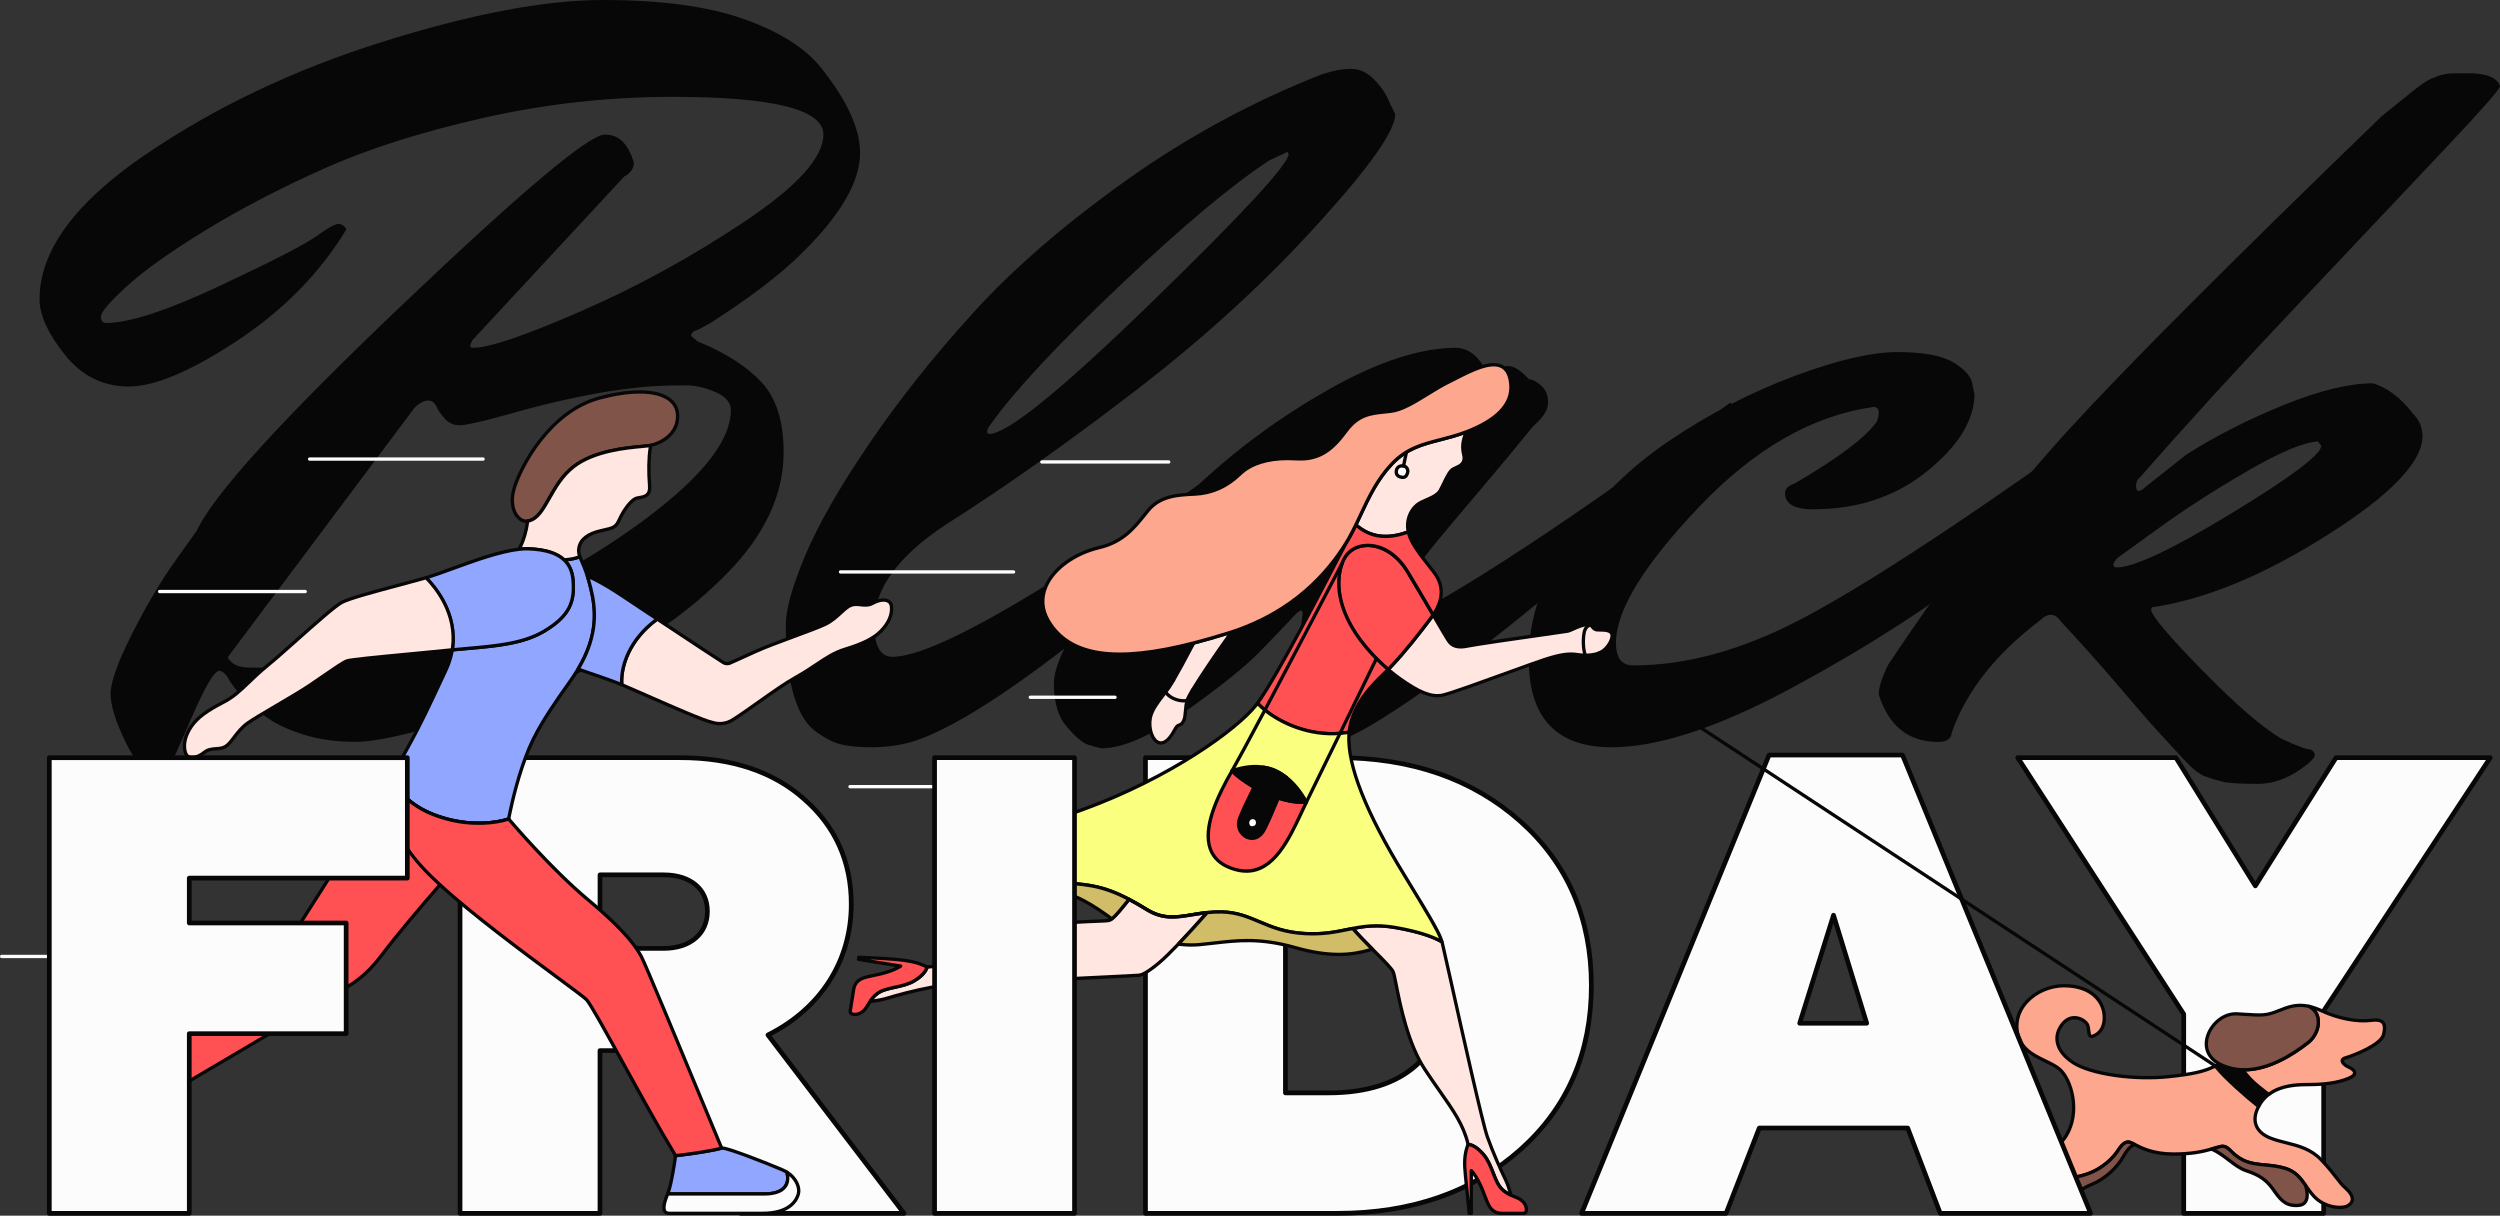 <svg id="_Слой_2" xmlns="http://www.w3.org/2000/svg" width="1080" height="525.17" viewBox="0 0 1080 525.17"><rect x="0" y="0" width="1080" height="525.17" fill="#333333" stroke="none"/><g id="Friday_311445570"><g id="Friday_311445570-2"><g><path d="M62.23 67.21c30.07-20.62 64.35-36.98 102.8-49.07C203.48 6.05 235.27.0 260.39.0s45.35 2.72 60.7 8.14c15.35 5.43 26.43 12.33 33.26 20.7 11.47 14.27 17.21 26.67 17.21 37.21.0 12.72-8.84 27.61-26.51 44.65-9 8.69-21.71 18.3-38.14 28.84l-5.12 2.79c-2.17.63-3.26 1.56-3.26 2.79l2.79 2.33c12.09 4.96 21.32 10.86 27.68 17.68 6.35 6.82 9.53 16.91 9.53 30.23.0 18.3-8.14 35.75-24.42 52.33-16.28 16.59-35.43 29.93-57.45 40-22.02 10.08-42.64 18.07-61.87 23.95-19.23 5.89-32.96 8.84-41.17 8.84s-15.58-1.01-22.1-3.02c-6.51-2.02-11.79-4.42-15.81-7.21-8.37-5.89-14.27-11.94-17.68-18.14-1.24-1.55-2.33-2.33-3.25-2.33-2.17.0-6.21 6.83-12.1 20.47-5.89 13.64-9 20.47-9.3 20.47v-.47c-.93 3.1-2.49 4.65-4.65 4.65-4.96.0-9.7-4.58-14.19-13.72-4.5-9.14-6.75-16.28-6.75-21.4s3.1-13.8 9.3-26.05c6.2-12.25 12.4-22.72 18.6-31.4l9.3-13.02c7.13-15.5 36.59-47.91 88.38-97.22 51.79-49.31 81.09-73.96 87.92-73.96 3.09.0 5.65 1.01 7.67 3.02 2.02 2.02 3.64 5.04 4.89 9.07.0 2.49-1.4 4.5-4.19 6.05l-65.59 70.7c-.63 1.24-.93 2.09-.93 2.56s.46.7 1.4.7c6.82.0 22.33-5.27 46.51-15.82 24.19-10.54 47.68-23.41 70.47-38.61 22.79-15.19 34.19-27.75 34.19-37.68.0-10.85-21.71-16.28-65.12-16.28-27.61.0-54.82 3.02-81.64 9.07-26.83 6.05-49.77 13.34-68.84 21.86-19.07 8.53-36.21 17.45-51.4 26.75-15.2 9.3-26.51 17.37-33.96 24.19-7.44 6.82-11.16 11.16-11.16 13.02s.77 2.79 2.33 2.79c9.92.0 26.28-5.35 49.07-16.05 22.79-10.7 36.67-17.83 41.63-21.4 4.96-3.56 8.14-5.35 9.54-5.35s2.56.78 3.49 2.33c-11.48 18.92-27.21 34.97-47.21 48.15-20 13.18-35.58 19.77-46.75 19.77s-20.4-4.57-27.68-13.72c-7.28-9.14-10.93-17.13-10.93-23.95.0-20.77 15.04-41.47 45.12-62.1zm253.51 110.01c0-3.09-1.94-5.58-5.81-7.44-3.88-1.86-7.84-2.94-11.86-3.26h-6.05c-19.54.0-44.35 4.35-74.43 13.02-10.23 2.79-16.59 4.19-19.07 4.19s-4.58-.93-6.28-2.79c-1.71-1.86-2.95-3.64-3.72-5.35-.78-1.7-1.94-2.56-3.49-2.56-1.86.0-3.88 1.09-6.05 3.26l-80.47 107.45v.46c1.55 2.79 4.65 4.19 9.3 4.19h5.58c23.26.0 51.01-6.43 83.26-19.3 32.25-12.86 60.16-28.21 83.73-46.05 23.56-17.83 35.35-33.1 35.35-45.82z" fill="#070707"/><path d="M385.52 283.75c10.23.0 30.47-9.14 60.7-27.45 30.23-18.29 57.75-36.59 82.56-54.89l37.68-27.45c2.79 2.17 4.19 4.81 4.19 7.91s-1.55 6.05-4.65 8.84c-3.1 2.79-7.52 6.83-13.26 12.1-5.74 5.27-16.67 14.73-32.79 28.37-16.13 13.65-31.17 26.05-45.12 37.21-36.6 29.46-63.57 46.82-80.94 52.1-5.58 1.55-11.32 2.33-17.21 2.33s-10.55-.46-13.95-1.4c-3.42-.93-7.14-2.95-11.16-6.05-8.07-6.82-12.1-22.02-12.1-45.59.0-6.51 2.79-16.43 8.37-29.77 5.58-13.33 14.81-29.46 27.68-48.38 12.86-18.91 27.91-37.83 45.12-56.75 17.21-18.91 39.07-37.83 65.59-56.75 26.52-18.91 54.81-34.26 84.89-46.05 4.65-1.55 8.84-2.33 12.56-2.33s7.13 1.63 10.23 4.89c3.1 3.25 5.27 6.59 6.51 10l2.33 4.65c0 7.14-11.01 22.79-33.03 46.98-22.64 25.12-48.77 49.07-78.38 71.87-29.62 22.79-57.14 42.26-82.56 58.38-20.78 13.65-31.17 27.91-31.17 42.79.0 9.61 2.63 14.42 7.91 14.42zm41.86-96.29c7.75.0 31.24-19.07 70.47-57.21 39.22-38.14 58.84-59.38 58.84-63.73l-.46-.93-7.91 3.72c-16.13 10.55-37.6 28.54-64.42 53.96-26.83 25.43-45.35 45.28-55.59 59.54-1.24 1.56-1.86 2.72-1.86 3.49s.31 1.16.93 1.16z" fill="#070707"/><path d="M559.02 294.91l3.72-29.77c0-.93-.23-1.4-.7-1.4s-1.32.63-2.56 1.86c-4.03 4.35-9.15 9.7-15.35 16.05-6.21 6.36-16.83 14.88-31.86 25.58-15.05 10.7-27.21 16.05-36.52 16.05-1.55-.31-3.49-.86-5.82-1.63-2.33-.78-5.35-3.33-9.07-7.67-3.72-4.34-5.58-10.54-5.58-18.61s6.13-20.39 18.37-36.98c12.25-16.59 26.9-32.87 43.96-48.84 17.05-15.97 36.05-29.84 56.98-41.63 20.93-11.78 39.15-17.68 54.66-17.68 5.89.31 10.54 4.5 13.95 12.56 3.09-3.1 5.89-4.65 8.37-4.65s5.42 1.86 8.84 5.58c1.86.31 3.72 1.32 5.58 3.02 1.86 1.71 2.79 4.11 2.79 7.21s-2.17 6.51-6.51 10.23c-6.51 8.07-14.11 17.21-22.8 27.45-8.68 10.23-14.88 17.6-18.6 22.1-3.72 4.5-7.6 9.54-11.63 15.12-6.82 9.61-10.55 17.37-11.16 23.26 31.63-15.19 81.4-47.91 149.32-98.15 2.79 2.17 4.19 4.81 4.19 7.91s-1.24 5.74-3.72 7.91c-2.48 2.18-5.51 4.81-9.07 7.91-3.57 3.1-10.63 9.15-21.16 18.14-10.55 9-20.7 17.6-30.47 25.82-9.77 8.22-20.93 17.37-33.49 27.44-12.56 10.08-23.8 18.69-33.73 25.82-23.88 17.06-38.77 25.58-44.65 25.58s-10.08-1.86-12.56-5.58c-2.49-3.72-3.72-10.38-3.72-20zm-47.45-19.54c3.72.0 15.12-7.6 34.19-22.79 19.07-15.19 37.13-30.39 54.19-45.58L626 184.2c1.24-1.24 1.86-2.09 1.86-2.56s-.47-.7-1.4-.7c-11.79.0-27.14 6.75-46.05 20.23-18.92 13.49-35.28 27.76-49.08 42.79-13.8 15.05-20.7 25.2-20.7 30.47.0.63.31.93.93.93z" fill="#070707"/><path d="M853 170.71c-.31 11.16-7.21 22.18-20.7 33.03-13.49 10.86-29.85 16.28-49.07 16.28-8.07.0-12.1-2.33-12.1-6.98.0-1.86 1.4-3.25 4.19-4.19 18.6-10.85 30.39-19.69 35.35-26.51.62-1.24.93-2.63.93-4.19s-.78-2.33-2.33-2.33c-26.36 3.72-51.48 18.14-75.35 43.26-23.88 25.12-35.82 44.66-35.82 58.61.0 6.51 2.48 9.77 7.45 9.77 22.94.0 47.13-6.66 72.56-20 25.42-13.33 63.26-37.83 113.5-73.5 3.41-2.48 8.6-6.2 15.58-11.16 6.98-4.96 11.08-7.91 12.33-8.84 2.79 2.17 4.19 4.81 4.19 7.91s-1.4 5.9-4.19 8.37c-15.51 15.51-35.59 32.87-60.24 52.1-24.65 19.23-52.96 37.45-84.89 54.66-31.94 17.21-57.99 25.82-78.15 25.82-23.88.0-35.82-12.71-35.82-38.14.0-17.68 5.89-34.96 17.68-51.87 11.78-16.9 26.2-31.08 43.26-42.56 17.05-11.47 34.89-20.7 53.5-27.68 18.6-6.98 33.56-10.47 44.89-10.47s19.46 1.56 24.42 4.65c4.96 3.11 7.6 6.21 7.91 9.3l.93 4.65z" fill="#070707"/><path d="M1066.05 31.63c8.06.0 12.71 1.86 13.95 5.58.0 1.24-7.68 10-23.03 26.28-15.35 16.28-36.44 38.61-63.26 66.98-26.83 28.38-49.85 53.57-69.08 75.59-1.24.93-1.86 2.17-1.86 3.72s.38 2.32 1.16 2.32 1.78-.62 3.02-1.86l17.68-13.95c12.71-8.06 26.75-15.19 42.1-21.4 15.35-6.2 28.14-9.3 38.38-9.3 6.2 1.86 11.93 6.21 17.21 13.02 2.79 2.79 4.19 6.05 4.19 9.77.0 11.16-13.72 25.43-41.17 42.8-27.44 17.37-52.64 27.76-75.59 31.17-.31.31-.47.63-.47.93.0 2.49 7.36 11.24 22.1 26.28 14.72 15.05 26.12 24.89 34.19 29.54 6.51 3.1 10.7 4.65 12.56 4.65 1.24.62 1.86 1.4 1.86 2.32s-.93 2.17-2.79 3.72c-7.14 5.89-14.42 8.84-21.86 8.84s-12.49-.31-15.12-.93c-2.64-.63-5.2-1.4-7.68-2.33-2.49-.93-5.51-3.33-9.07-7.21-3.57-3.88-7.14-7.76-10.7-11.63-3.57-3.87-9.38-10.54-17.44-20-8.07-9.46-16.44-18.84-25.12-28.14-1.24-1.86-2.64-2.79-4.19-2.79s-3.11.78-4.65 2.33c-19.23 14.58-31.94 30.7-38.14 48.38-.31 2.79-2.17 4.19-5.58 4.19h-.47c-12.71.0-21.24-6.82-25.58-20.47.0-3.1 1.4-7.44 4.19-13.02 26.67-40 52.64-73.8 77.91-101.4 25.27-27.6 70.31-72.72 135.13-135.36 6.2-4.96 10.23-8.21 12.1-9.77 1.86-1.55 3.79-3.02 5.81-4.42 2.01-1.4 3.64-2.25 4.88-2.56 2.48-1.24 5.58-1.86 9.3-1.86h5.12zm-64.66 159.08c-6.21.31-16.51 4.65-30.93 13.02-14.42 8.37-27.37 16.75-38.84 25.12l-16.75 12.09c-1.24 1.24-1.86 2.25-1.86 3.02s.47 1.16 1.4 1.16c7.44.0 24.03-7.83 49.77-23.49 25.74-15.65 38.61-25.35 38.61-29.07l-1.4-1.86z" fill="#070707"/></g><g><path d="M943.36 524.16v-86.05l-71.71-110.79h68.33l34.31 55.4 34.87-55.4h66.65l-71.99 109.39v87.45h-60.46z" fill="#fcfcfc"/><path d="M1003.82 525.17h-60.46c-.56.0-1.01-.45-1.01-1.01v-85.75l-71.55-110.54c-.2-.31-.22-.71-.04-1.04.18-.33.52-.53.89-.53h68.33c.35.0.68.18.86.48l33.45 54.02 34-54.02c.19-.3.51-.47.86-.47h66.65c.37.0.72.2.89.53.18.33.16.73-.05 1.04l-71.82 109.13v87.15c0 .56-.45 1.01-1.01 1.01zm-59.44-2.03h58.43V436.7c0-.2.06-.39.17-.56l70.95-107.82h-64.2l-34.57 54.92c-.19.3-.51.47-.86.47h0c-.35.0-.67-.18-.86-.48l-34.01-54.92h-65.9l70.7 109.23c.11.16.16.36.16.55v85.04z" fill="#070707"/></g><g><g><path d="M980.06 472.81c-1.27.98-2.41 2.17-3.39 3.62-.36.53-.67 1.05-.95 1.56-4.62-3.51-15.3-12.97-18.69-17.5.57-.29 1.12-.6 1.7-.92.07.04.13.07.2.11 3.22 1.65 6.53 2.39 9.83 2.48 4.44 5.79 7 7.21 11.3 10.66z" fill="#070707"/><path d="M975.72 478.71c-.16.0-.31-.05-.44-.15-4.49-3.41-15.31-12.93-18.83-17.65-.13-.17-.17-.39-.13-.6s.19-.38.38-.48c.52-.27 1.07-.57 1.66-.91.22-.13.5-.13.72.0.06.03.11.06.17.09 2.94 1.5 6.14 2.31 9.53 2.4.22.0.42.11.55.28 3.53 4.61 5.89 6.42 8.87 8.72.73.56 1.49 1.15 2.31 1.81.17.14.27.35.27.57.0.22-.11.43-.28.57-1.24.96-2.33 2.12-3.23 3.45-.34.5-.64 1-.91 1.5-.1.19-.28.32-.48.36-.05.01-.1.02-.15.02zm-17.58-17.99c3.62 4.44 12.78 12.59 17.37 16.19.18-.3.37-.59.57-.89.81-1.2 1.76-2.28 2.84-3.2-.55-.44-1.08-.84-1.59-1.24-3-2.32-5.39-4.16-8.92-8.72-3.42-.14-6.67-.97-9.65-2.48-.21.12-.41.23-.61.34z" fill="#070707"/></g><g><path d="M1014.12 520.94c-2.79 1.48-10.18.65-14.62-4.27-1.4-1.56-2.49-3.13-3.54-4.61t0 0c-2.27-3.22-4.34-6.02-8.94-7.37-6.74-1.97-12.32-.82-17.91-3.45-5.58-2.63-6.24-6.73-9.85-5.91-1.11.25-2.35.65-3.87 1.09-3.46.99-8.35 2.15-16.33 2.15-9.15.0-14.04-2.67-16.97-4.18-.76-.39-1.38-.7-1.92-.87-2.63-.82-4.44 2.46-5.59 4.11-1.15 1.64-5.42 7.23-13.8 9.86-4.28 1.34-8.69 1.83-12.67 2.24-3.82.4-7.26.73-9.83 1.7-5.26 1.97-6.73 5.75-9.03 9.03-2.3 3.29-5.59 5.31-9.86 2.08-4.27-3.23-1.15-10.13 4.77-13.75 5.91-3.61 22.5-8.21 28.58-18.4 6.08-10.18 2.14-24.15-3.12-28.58-5.26-4.44-16.92-5.58-18.23-16.76-1.32-11.17 9.86-19.38 20.7-19.22 10.84.17 16.43 6.08 16.92 12.65.49 6.57-3.29 8.7-5.09 9.2-1.81.5-1.31-2.3-1.97-4.6-.66-2.3-6.73-6.08-11.01-.66-4.27 5.42-2.63 11.83 4.6 16.59 7.23 4.76 25.82 7.77 41.56 6.08 10.84-1.16 15.5-2.32 19.95-4.6 3.39 4.54 14.06 13.99 18.69 17.5-3.21 5.93-1.43 11.14 5.22 13.71 7.23 2.79 15.44 2.63 21.85 9.36 6.41 6.73 7.06 9.15 10.68 12.38 3.62 3.22 3.45 6.02.66 7.5z" fill="#fca78e"/><path d="M863.57 524.88c-1.5.0-3.05-.6-4.62-1.78-1.58-1.19-2.36-2.9-2.26-4.93.17-3.5 3.02-7.53 7.08-10.01 1.62-.99 3.98-2.03 6.72-3.24 7.3-3.23 17.29-7.64 21.62-14.91 5.79-9.7 2.25-23.26-2.97-27.66-1.5-1.26-3.59-2.27-5.81-3.34-5.49-2.65-11.7-5.64-12.67-13.88-.55-4.65.92-9.06 4.24-12.74 4.08-4.51 10.51-7.29 16.86-7.29.11.0.22.0.32.0 12.29.19 17.18 7.29 17.63 13.32.59 7.85-4.58 9.67-5.63 9.95-.56.15-1.04.1-1.44-.17-.77-.52-.91-1.61-1.06-2.87-.08-.69-.17-1.4-.36-2.05-.25-.87-1.81-2.38-3.99-2.8-1.53-.3-3.76-.13-5.75 2.4-1.74 2.21-2.46 4.64-2.07 7.04.5 3.09 2.75 6.03 6.5 8.5 7.33 4.83 26.15 7.56 41.08 5.96 10.4-1.11 15.18-2.21 19.7-4.53.31-.16.7-.07.91.21 3.32 4.44 14.01 13.92 18.55 17.36.28.22.37.61.2.92-1.48 2.74-1.85 5.34-1.05 7.51.82 2.21 2.85 4.01 5.89 5.18 2.15.83 4.46 1.41 6.69 1.97 5.32 1.34 10.81 2.72 15.42 7.57 3.3 3.47 5.09 5.81 6.53 7.69 1.33 1.74 2.39 3.12 4.11 4.65 2.7 2.41 3.1 4.34 2.95 5.53-.16 1.3-1 2.39-2.44 3.15.0.0.0.0.0.0-3.11 1.64-10.87.71-15.49-4.43-1.36-1.5-2.41-3-3.43-4.44l-.17-.24s-.01-.02-.02-.03c-2.09-2.96-4.07-5.76-8.54-7.07-2.92-.85-5.63-1.11-8.25-1.36-3.36-.32-6.54-.62-9.76-2.13-2.59-1.22-4.16-2.74-5.42-3.96-1.62-1.58-2.41-2.26-3.97-1.9-.75.17-1.58.42-2.54.7-.41.12-.84.25-1.3.38-3.78 1.08-8.7 2.18-16.53 2.18-9.02.0-14.01-2.57-17-4.1l-.3-.16c-.7-.36-1.31-.67-1.8-.82-1.68-.53-3.02 1.22-4.36 3.22-.15.22-.28.42-.41.61-1.53 2.19-5.99 7.56-14.17 10.13-4.48 1.41-9.1 1.89-12.81 2.27l-.41.04c-3.68.38-6.85.72-9.24 1.61-4.04 1.52-5.69 4.11-7.44 6.86-.4.63-.82 1.28-1.26 1.91-1.62 2.32-3.44 3.65-5.39 3.95-.29.05-.58.07-.88.07zm28.19-98.33c-5.95.0-11.98 2.59-15.78 6.81-2.12 2.34-4.5 6.26-3.88 11.6.88 7.45 6.46 10.14 11.86 12.74 2.3 1.11 4.48 2.16 6.12 3.54 2.85 2.4 5.17 7.22 6.06 12.57 1.03 6.19.04 12.21-2.78 16.94-4.57 7.66-14.81 12.18-22.28 15.49-2.69 1.19-5.01 2.21-6.55 3.15-3.67 2.24-6.24 5.8-6.39 8.84-.08 1.55.49 2.8 1.68 3.71 1.54 1.17 3.02 1.65 4.4 1.43 1.55-.24 3.04-1.37 4.43-3.35.42-.6.83-1.24 1.22-1.86 1.8-2.83 3.66-5.75 8.15-7.44 2.56-.96 5.83-1.3 9.6-1.7l.41-.04c3.65-.38 8.19-.85 12.53-2.21 7.76-2.44 11.97-7.51 13.42-9.58.12-.18.26-.38.4-.59 1.18-1.75 3.14-4.69 6-3.8.6.19 1.28.53 2.03.91l.3.16c2.87 1.47 7.67 3.94 16.34 3.94 7.65.0 12.45-1.07 16.13-2.12.45-.13.88-.26 1.29-.38.98-.29 1.83-.54 2.63-.72 2.39-.54 3.74.76 5.3 2.28 1.18 1.14 2.65 2.57 5.03 3.69 2.99 1.41 6.05 1.7 9.28 2 2.69.25 5.46.52 8.52 1.41 4.96 1.45 7.18 4.6 9.33 7.65h0s.01.02.02.03l.15.22c.99 1.41 2.02 2.87 3.32 4.31 4.31 4.79 11.34 5.39 13.74 4.12 1.01-.54 1.58-1.22 1.68-2.04.15-1.2-.73-2.72-2.48-4.28-1.82-1.62-2.91-3.05-4.29-4.85-1.42-1.85-3.18-4.15-6.43-7.57-4.32-4.54-9.61-5.87-14.72-7.16-2.27-.57-4.62-1.16-6.86-2.03-3.44-1.33-5.77-3.42-6.73-6.03-.89-2.42-.6-5.23.85-8.15-4.57-3.56-14.26-12.11-17.98-16.79-4.54 2.22-9.47 3.32-19.66 4.41-15.48 1.66-34.33-1.12-42.03-6.19-4.1-2.7-6.57-5.98-7.13-9.48-.45-2.81.36-5.63 2.36-8.17 1.91-2.42 4.45-3.46 7.17-2.92 2.62.52 4.69 2.39 5.1 3.83.22.77.32 1.57.4 2.28.08.68.21 1.7.43 1.85.0.0.08.02.25-.02.85-.23 5.07-1.73 4.56-8.44-.41-5.42-4.9-11.81-16.21-11.98-.1.0-.2.0-.31.0zm122.36 94.39h0z" fill="#070707"/></g><g><path d="M1029.73 446.86c-1.15 4.76-13.8 9.36-16.59 10.18-2.79.82-.49 3.12 1.48 3.94 1.97.82 4.76 2.96-.16 4.93-4.93 1.97-10.35 2.63-17.91 2.63-5.89.0-11.99.8-16.49 4.27-4.3-3.45-6.86-4.87-11.3-10.66 11.19.3 22.19-6.9 28.44-11.84 4.97-3.93 6.46-12.56.11-15.61 1.69.37 3.54 1 5.64 1.97 8.54 3.94 16.43 4.76 21.52 4.11 5.09-.65 6.41 1.32 5.26 6.08z" fill="#fca78e"/><path d="M980.06 473.53c-.16.0-.32-.05-.45-.16-.82-.66-1.57-1.23-2.29-1.79-3.06-2.36-5.48-4.23-9.13-8.99-.17-.22-.2-.52-.07-.77.13-.25.38-.41.66-.39.22.0.45.0.68.0 10.31.0 20.5-6.32 27.3-11.69 2.71-2.14 4.35-5.89 4-9.1-.19-1.68-.99-3.95-3.75-5.28-.33-.16-.49-.54-.37-.89.12-.35.48-.55.84-.47 1.8.39 3.7 1.05 5.79 2.02 7.18 3.31 15.08 4.83 21.12 4.05 2.75-.35 4.5.01 5.53 1.16 1.04 1.16 1.2 3 .53 5.81h0c-1.39 5.77-16.93 10.66-17.09 10.71-.47.14-.77.33-.78.5-.03.49 1.04 1.55 2.33 2.08.71.3 3.05 1.41 3.04 3.18.0 1.22-1.06 2.23-3.21 3.09-4.75 1.9-10.02 2.68-18.18 2.68-7.3.0-12.4 1.31-16.04 4.12-.13.1-.29.15-.44.15zm-9.81-10.66c3.04 3.77 5.24 5.47 7.95 7.56.6.46 1.22.94 1.88 1.46 5.09-3.65 11.81-4.08 16.47-4.08 7.96.0 13.07-.75 17.64-2.58 2.13-.85 2.3-1.56 2.3-1.75.0-.54-.9-1.31-2.15-1.83-1.29-.54-3.3-1.97-3.22-3.5.03-.59.37-1.38 1.81-1.81 3.95-1.16 15.11-5.61 16.09-9.66h0c.55-2.27.48-3.74-.2-4.5-.67-.75-2.06-.97-4.26-.69-6.31.81-14.5-.74-21.92-4.17-.69-.32-1.36-.6-2.01-.85.85 1.12 1.38 2.48 1.55 4 .42 3.75-1.41 7.92-4.54 10.4-6.81 5.38-16.96 11.69-27.4 12z" fill="#070707"/></g><g><path d="M997.21 450.31c-6.25 4.94-17.25 12.15-28.44 11.84-3.3-.09-6.61-.83-9.83-2.48-.07-.03-.14-.07-.2-.11-11.81-6.27-2.86-22.23 7.76-21.57 10.68.65 11.99.99 17.74-1.32 4.33-1.74 7.92-3.09 13.09-1.97 6.35 3.05 4.86 11.67-.11 15.61z" fill="#805448"/><path d="M969.46 462.88c-.24.0-.48.0-.71.0-3.6-.1-7.01-.96-10.14-2.56-.08-.04-.15-.08-.23-.12-4.9-2.61-6.97-7.27-5.5-12.46 1.54-5.46 7.07-10.87 13.67-10.46.9.06 1.74.11 2.52.16 8.3.53 9.8.62 14.91-1.42 4.12-1.65 8-3.2 13.51-2.01.06.01.11.03.16.05 2.62 1.26 4.24 3.54 4.56 6.43.42 3.75-1.41 7.92-4.54 10.4h0c-6.98 5.52-17.47 12.01-28.2 12.01zm-3.63-24.19c-5.59.0-10.23 4.69-11.57 9.43-1.29 4.56.47 8.49 4.81 10.8.07.04.13.07.19.1 2.94 1.5 6.14 2.31 9.53 2.4 10.55.29 21.03-6.2 27.97-11.69h0c2.71-2.14 4.35-5.89 4-9.1-.18-1.66-.97-3.91-3.67-5.24-5.03-1.07-8.53.33-12.58 1.95-5.41 2.17-7.16 2.06-15.54 1.52-.78-.05-1.61-.1-2.52-.16-.21-.01-.41-.02-.62-.02zm31.38 11.62h0z" fill="#070707"/></g><g><path d="M922.08 494.37c-1.59.81-2.95 1.99-4.71 5.13-2.63 4.68-7.72 9.69-13.55 12.07-5.83 2.38-6.74 4.19-8.21 7.06-1.48 2.87-5.26 7.96-11.5 3.94-5.78-3.72-.87-8.64 4-12.87 3.99-.41 8.39-.9 12.67-2.24 8.38-2.63 12.65-8.21 13.8-9.86 1.15-1.64 2.96-4.93 5.59-4.11.54.17 1.16.48 1.92.87z" fill="#805448"/><path d="M888.54 524.79c-1.55.0-3.17-.54-4.82-1.61-1.83-1.18-2.82-2.59-2.94-4.2-.24-3.36 3.41-6.83 6.85-9.82.11-.1.25-.16.4-.17 3.65-.38 8.19-.85 12.53-2.21 7.76-2.44 11.97-7.51 13.42-9.58.12-.18.26-.38.4-.59 1.18-1.75 3.14-4.69 6-3.8.6.19 1.28.53 2.03.91.24.12.39.37.39.65s-.15.52-.4.64c-1.46.74-2.71 1.81-4.41 4.84-2.97 5.29-8.43 10.15-13.91 12.39-5.55 2.27-6.41 3.93-7.82 6.68l-.02.05c-.89 1.73-2.85 4.76-6.01 5.6-.56.15-1.13.22-1.7.22zm-.13-14.39c-3.34 2.92-6.37 5.96-6.18 8.48.08 1.14.83 2.15 2.27 3.09 1.92 1.24 3.72 1.64 5.37 1.2 2.62-.7 4.31-3.35 5.09-4.86l.02-.05c1.51-2.94 2.51-4.89 8.56-7.36 5.2-2.12 10.38-6.74 13.19-11.76 1.42-2.52 2.61-3.85 3.83-4.71-.22-.1-.43-.18-.62-.24-1.68-.53-3.02 1.22-4.36 3.22-.15.22-.28.42-.41.61-1.53 2.19-5.99 7.56-14.17 10.13-4.39 1.38-8.92 1.87-12.59 2.25z" fill="#070707"/></g><g><path d="M993.26 520.69c-5.91.66-8.21-2.54-11.17-6.73-2.96-4.19-5.99-6.33-11.74-8.21-5.1-1.67-9.23-6.96-14.96-9.34 1.52-.44 2.77-.84 3.87-1.09 3.61-.82 4.27 3.29 9.85 5.91 5.59 2.63 11.17 1.48 17.91 3.45 4.6 1.35 6.68 4.16 8.94 7.37t0 0c1.31 4 1.14 8.21-2.7 8.64z" fill="#805448"/><path d="M991.79 521.5c-5.25.0-7.6-3.33-10.29-7.13-2.89-4.09-5.76-6.1-11.38-7.94-2.73-.9-5.11-2.72-7.64-4.66-2.29-1.76-4.67-3.58-7.38-4.7-.28-.12-.46-.4-.45-.71.02-.31.23-.57.52-.66.45-.13.88-.26 1.29-.38.98-.29 1.83-.54 2.63-.72 2.39-.54 3.74.76 5.3 2.28 1.18 1.14 2.65 2.57 5.03 3.69 2.99 1.41 6.05 1.7 9.28 2 2.69.25 5.46.52 8.52 1.41 4.96 1.45 7.18 4.6 9.33 7.65h0c.04.06.08.13.1.2h0c.61 1.88 1.42 5.38-.07 7.7-.7 1.09-1.79 1.73-3.24 1.89h0c-.55.06-1.06.09-1.56.09zm-34.37-24.94c2.15 1.15 4.08 2.62 5.95 4.06 2.42 1.86 4.71 3.61 7.21 4.43 5.89 1.93 9.05 4.15 12.11 8.48 2.89 4.09 4.98 7.04 10.5 6.43h0c1.01-.11 1.72-.51 2.18-1.23.83-1.29.81-3.66-.06-6.36-2.07-2.94-4.06-5.71-8.49-7.01-2.92-.85-5.63-1.11-8.25-1.36-3.36-.32-6.54-.62-9.76-2.13-2.59-1.22-4.16-2.74-5.42-3.96-1.62-1.58-2.41-2.26-3.97-1.9-.61.14-1.27.33-2.01.54z" fill="#070707"/></g><path d="M849.55 451.35h-44.82c-.4.0-.72-.32-.72-.72s.32-.72.72-.72h44.82c.4.0.72.32.72.72s-.32.72-.72.72z" fill="#070707"/><path d="M871.38 478.58h-54.8c-.4.0-.72-.32-.72-.72s.32-.72.72-.72h54.8c.4.0.72.32.72.72s-.32.72-.72.72z" fill="#070707"/></g><g><path d="M390.52 524.16h-70.58l-52.3-70.3h-8.44v70.3h-60.46v-196.84h95.05c22.22.0 40.21 5.91 53.71 18 13.5 11.81 20.25 27 20.25 45.28.0 24.75-13.5 45.27-35.99 56.52l58.77 77.05zM286.76 409.71c11.25.0 18.84-6.19 18.84-16.03s-7.59-15.75-18.84-15.75H259.2v31.78h27.56z" fill="#fcfcfc"/><path d="M390.52 525.17h-70.58c-.32.0-.62-.15-.81-.41l-52-69.89h-6.91v69.29c0 .56-.45 1.01-1.01 1.01h-60.46c-.56.0-1.01-.45-1.01-1.01v-196.84c0-.56.45-1.01 1.01-1.01h95.05c22.57.0 40.87 6.14 54.39 18.25 13.66 11.95 20.58 27.44 20.58 46.03.0 12.43-3.27 23.83-9.72 33.87-6.07 9.46-14.96 17.39-25.74 23l58.03 76.08c.23.31.27.72.1 1.07-.17.35-.52.56-.91.56zm-70.07-2.03h68.02l-57.53-75.42c-.18-.24-.25-.55-.18-.84s.26-.54.53-.68c22.52-11.26 35.43-31.53 35.43-55.62.0-17.98-6.7-32.96-19.9-44.51-13.15-11.78-30.99-17.74-53.04-17.74h-94.03v194.82h58.43v-69.29c0-.56.45-1.01 1.01-1.01h8.44c.32.0.62.15.81.41l52 69.89zm-33.69-112.42H259.2c-.56.0-1.01-.45-1.01-1.01v-31.78c0-.56.45-1.01 1.01-1.01h27.56c12.06.0 19.85 6.58 19.85 16.76.0 5.11-1.92 9.42-5.56 12.48-3.55 2.98-8.49 4.56-14.29 4.56zm-26.54-2.03h26.54c10.83.0 17.83-5.89 17.83-15.01s-6.83-14.73-17.83-14.73h-26.54v29.75z" fill="#070707"/></g><g><path d="M494.84 524.16v-196.84h82.96c32.34.0 58.49 9.28 79.02 27.56 20.53 18.28 30.65 41.9 30.65 70.86s-10.12 52.58-30.65 70.86c-20.53 18.28-46.68 27.56-79.02 27.56h-82.96zm60.46-52.02h18.56c32.9.0 51.18-16.31 51.18-46.4s-18.28-46.4-51.18-46.4H555.3v92.8z" fill="#fcfcfc"/><path d="M577.8 525.17h-82.96c-.56.0-1.01-.45-1.01-1.01v-196.84c0-.56.45-1.01 1.01-1.01h82.96c16.15.0 31.05 2.35 44.27 6.98 13.15 4.61 25.07 11.62 35.42 20.83 10.31 9.18 18.14 19.87 23.28 31.78 5.12 11.86 7.71 25.26 7.71 39.84s-2.59 27.98-7.71 39.84c-5.14 11.91-12.97 22.6-23.28 31.78-10.35 9.22-22.27 16.23-35.42 20.83-13.23 4.63-28.12 6.98-44.27 6.98zm-81.94-2.03h81.94c31.64.0 58-9.19 78.34-27.3 20.11-17.91 30.31-41.5 30.31-70.11s-10.2-52.2-30.31-70.11c-20.35-18.12-46.7-27.3-78.34-27.3h-81.94v194.82zm78-49.99H555.3c-.56.0-1.01-.45-1.01-1.01v-92.8c0-.56.45-1.01 1.01-1.01h18.56c33.66.0 52.19 16.84 52.19 47.41s-18.54 47.41-52.19 47.41zm-17.54-2.03h17.54c32.35.0 50.17-16.12 50.17-45.38s-17.82-45.38-50.17-45.38h-17.54v90.77z" fill="#070707"/></g><g><path d="M683.25 524.16l80.99-197.97h57.65l81.27 197.97h-64.96l-14.06-36.84h-64.11l-14.34 36.84h-62.43zm94.2-82.11h28.96l-14.34-46.68-14.62 46.68z" fill="#fcfcfc"/><path d="M903.15 525.17h-64.96c-.42.0-.8-.26-.95-.65l-13.81-36.19h-62.72l-14.09 36.19c-.15.39-.53.65-.95.65h-62.43c-.34.0-.65-.17-.84-.45-.19-.28-.22-.64-.1-.95l80.99-197.97c.16-.38.53-.63.94-.63h57.65c.41.0.78.25.94.63l81.27 197.97c.13.31.09.67-.1.95-.19.28-.5.45-.84.45zm-64.26-2.03h62.75L821.2 327.2h-56.29l-80.16 195.94h60.22l14.09-36.19c.15-.39.53-.65.95-.65h64.11c.42.0.8.26.95.65l13.81 36.19zm-32.47-80.08h-28.96c-.32.0-.63-.15-.82-.41-.19-.26-.25-.6-.15-.9l14.62-46.68c.13-.42.52-.71.97-.71h0c.44.0.84.29.97.72l14.34 46.68c.09.31.04.64-.15.9-.19.26-.49.41-.82.41zm-27.58-2.03h26.21l-12.98-42.24-13.23 42.24z" fill="#070707"/></g><g><g><path d="M281.09 192.4c-.16.03-.32.07-.46.09-3.95.7-22.08.81-32.77 9.06-10.45 8.07-12.13 22.47-19.91 23.54-.18.03-.36.04-.54.06-3.37.19-8.25-5.23-5-15.11 3.25-9.88 15.81-32.54 36.61-38.12 20.8-5.58 33.24-1.74 33.7 7.2.45 8.61-7.5 12.38-11.62 13.27z" fill="#805448"/><path d="M227.23 225.87c-1.57.0-3.22-.94-4.47-2.56-1.16-1.51-3.57-5.84-1.05-13.5 2.88-8.74 15.16-32.7 37.11-38.59 13.79-3.7 24.96-3.46 30.63.66 2.45 1.78 3.83 4.27 3.99 7.2.46 8.88-7.45 12.99-12.19 14.02.0.0.0.0.0.0-.17.04-.33.07-.49.1-.73.13-1.89.24-3.36.37-6.64.61-20.46 1.89-29.1 8.55-4.85 3.74-7.78 8.91-10.36 13.46-2.93 5.16-5.45 9.61-9.89 10.22-.18.03-.37.05-.59.06-.07.0-.15.0-.22.0zm49.09-55.83c-4.89.0-10.7.86-17.12 2.58-21.33 5.72-33.3 29.11-36.11 37.64-2.31 7.01-.2 10.84.82 12.17.99 1.29 2.31 2.06 3.45 1.99.17-.01.33-.03.47-.05 3.74-.51 5.99-4.48 8.84-9.5 2.65-4.67 5.66-9.97 10.74-13.89 8.97-6.92 23.07-8.22 29.85-8.85 1.44-.13 2.57-.24 3.24-.36.14-.02.28-.05.44-.09 4.3-.93 11.46-4.62 11.05-12.53-.13-2.51-1.27-4.57-3.39-6.11-2.76-2.01-6.99-3.01-12.28-3.01zm4.78 22.36h0z" fill="#070707"/></g><g><path d="M249.74 289.05c-1.03 1.74-2.2 3.52-3.51 5.36-13.62 19.13-16.85 25.64-20.68 37.03-3.84 11.39-5.81 22.36-5.81 22.36-5.46 1.86-15.69 2.95-26.51.06-10.46-2.79-18.34-7.59-24.17-16.97-.09-.15-.19-.3-.28-.46 2.74-4.98 6.42-11.75 7.2-13.15 5.93-10.59 11.18-22.06 16.72-33.9 1.37-2.93 2.23-5.82 2.68-8.64 14.32-1.44 29.09-1.73 39.72-8.1 11.07-6.62 13.16-12.81 12.46-21.88-.29-3.8-1.58-6.72-3.87-8.88 3.55-.29 5.47-.84 6.78-1.46.66 1.8 1.87 4.07 3.25 8.38.47 1.47.96 3.16 1.45 5.16 2.68 10.92 2.62 21.56-5.44 35.08z" fill="#91a6ff"/><path d="M206.85 356.35c-4.24.0-8.96-.5-13.81-1.8-11.48-3.07-19.07-8.4-24.6-17.28l-.06-.1c-.07-.12-.15-.24-.22-.36-.13-.22-.14-.5-.01-.72 1.3-2.36 2.8-5.12 4.12-7.52 1.44-2.63 2.68-4.9 3.09-5.64 5.31-9.48 10.01-19.55 14.99-30.21.56-1.21 1.13-2.42 1.7-3.64 1.29-2.75 2.17-5.59 2.62-8.44.05-.33.32-.57.64-.61 2.24-.22 4.51-.42 6.72-.62 12.28-1.08 23.87-2.09 32.71-7.38 11.04-6.61 12.78-12.55 12.11-21.2-.28-3.61-1.47-6.36-3.64-8.41-.21-.2-.28-.5-.19-.77.09-.27.34-.46.62-.48 2.94-.24 5.02-.68 6.53-1.39.18-.09.4-.09.58-.01.19.08.34.23.41.42.21.57.48 1.21.8 1.95.68 1.58 1.52 3.54 2.46 6.46.52 1.63 1 3.34 1.46 5.21 2.26 9.23 3.38 20.68-5.52 35.62h0c-1.04 1.76-2.24 3.58-3.54 5.41-13.38 18.79-16.72 25.36-20.59 36.84-3.77 11.2-5.76 22.15-5.78 22.26-.05.26-.23.47-.48.56-3.09 1.05-7.71 1.87-13.12 1.87zm-37.24-19.94.06.1c5.32 8.55 12.64 13.68 23.74 16.65 10.47 2.79 20.27 1.82 25.69.08.41-2.14 2.37-11.98 5.75-22.04 3.91-11.63 7.29-18.28 20.78-37.22 1.28-1.8 2.45-3.59 3.48-5.31.0.0.0.0.0.0 8.61-14.45 7.66-25.14 5.36-34.54-.45-1.84-.92-3.51-1.43-5.11-.91-2.86-1.74-4.78-2.41-6.33-.2-.47-.39-.91-.56-1.31-1.28.5-2.86.85-4.84 1.08 1.79 2.16 2.79 4.87 3.05 8.25.69 9.01-1.18 15.6-12.82 22.56-9.12 5.46-20.88 6.49-33.32 7.58-2.02.18-4.1.36-6.15.56-.5 2.8-1.39 5.58-2.65 8.28-.57 1.22-1.14 2.43-1.7 3.64-4.99 10.69-9.7 20.78-15.04 30.31-.41.73-1.65 3-3.08 5.62-1.24 2.28-2.67 4.88-3.91 7.15zm50.12 17.38h0z" fill="#070707"/></g><g><path d="M280.63 210.04c.35 4.53-2.79 4.65-5.35 5.11-2.56.46-6.04 5.58-7.67 9.18-1.63 3.6-2.56 3.72-7.79 4.88-5.23 1.16-8.87 3.35-9.7 7.28-.32 1.49-.14 2.57.36 3.94-1.31.62-3.24 1.17-6.78 1.46-3.16-2.99-8.24-4.49-15.22-4.8-1.31-.06-2.74.0-4.25.18 1.99-3.5 3.22-8.24 3.71-12.18 7.78-1.07 9.46-15.47 19.91-23.54 10.69-8.25 28.82-8.36 32.77-9.06.15-.03.3-.06.46-.09-1.12 6.25-.79 13.38-.46 17.64z" fill="#ffe6e0"/><path d="M243.7 242.61c-.18.0-.36-.07-.5-.2-2.96-2.79-7.78-4.3-14.76-4.6-1.23-.05-2.62.0-4.14.18-.27.03-.54-.09-.69-.32-.15-.23-.16-.52-.02-.76 1.72-3.02 3.07-7.47 3.63-11.91.04-.33.3-.58.62-.63 3.73-.51 5.98-4.48 8.83-9.5 2.65-4.67 5.66-9.97 10.74-13.89 8.97-6.92 23.07-8.22 29.85-8.85 1.44-.13 2.57-.24 3.24-.36.14-.02.28-.05.44-.09.24-.05.48.02.66.19s.25.41.21.65c-.84 4.67-.99 10.54-.45 17.46h0c.37 4.82-2.92 5.37-5.32 5.78-.21.04-.42.07-.62.11-2.04.37-5.4 4.92-7.14 8.77-1.73 3.83-2.91 4.1-7.87 5.2l-.41.09c-5.45 1.21-8.45 3.41-9.15 6.72-.3 1.39-.1 2.35.33 3.54.13.35-.03.74-.37.9-1.67.79-3.91 1.27-7.03 1.53-.02.0-.04.0-.06.0zm-16.17-6.27c.34.0.66.0.98.02 7.15.31 12.21 1.87 15.45 4.77 2.42-.21 4.24-.57 5.63-1.11-.34-1.13-.47-2.24-.17-3.69.83-3.92 4.19-6.48 10.25-7.83l.42-.09c4.82-1.07 5.43-1.2 6.87-4.38 1.54-3.42 5.13-9.04 8.2-9.6.21-.04.43-.07.64-.11 2.45-.41 4.38-.73 4.11-4.23h0c-.51-6.55-.41-12.2.3-16.81-.71.09-1.67.18-2.81.29-6.64.61-20.46 1.89-29.1 8.55-4.85 3.74-7.78 8.91-10.36 13.46-2.8 4.94-5.24 9.23-9.34 10.12-.54 3.89-1.66 7.76-3.1 10.71.71-.05 1.39-.08 2.04-.08z" fill="#070707"/></g><g><path d="M235.1 272.65c-10.63 6.36-25.4 6.66-39.72 8.1h0c2.08-13.08-4.77-24.63-11.36-31.15 9.74-2.84 27.9-10.95 40.21-12.32 1.51-.17 2.94-.24 4.25-.18 6.99.3 12.06 1.81 15.22 4.8 2.28 2.16 3.57 5.08 3.87 8.88.7 9.07-1.4 15.25-12.46 21.88z" fill="#91a6ff"/><path d="M195.38 281.47c-.18.0-.35-.07-.49-.19-.15-.14-.24-.33-.24-.54.0-.04.0-.08.0-.12 2.48-15.62-7.91-27.31-11.16-30.52-.18-.18-.26-.44-.19-.69.06-.25.25-.45.5-.52 3.13-.91 7.22-2.4 11.56-3.99 9.54-3.48 20.36-7.42 28.78-8.36 1.59-.18 3.06-.24 4.36-.18 7.33.32 12.47 1.95 15.69 4.99 2.45 2.31 3.78 5.37 4.09 9.35.69 9.01-1.18 15.6-12.82 22.56-9.12 5.46-20.88 6.49-33.32 7.58-2.2.19-4.47.39-6.7.62-.02.0-.05.0-.07.0zm-10.01-31.53c3.94 4.17 12.76 15.32 10.86 29.99 1.94-.19 3.89-.36 5.8-.53 12.28-1.08 23.87-2.09 32.71-7.38h0c11.04-6.61 12.78-12.55 12.11-21.2-.28-3.61-1.47-6.36-3.64-8.41-2.96-2.79-7.78-4.3-14.76-4.6-1.23-.05-2.62.0-4.14.18-8.25.92-19.45 5-28.44 8.28-3.85 1.4-7.51 2.74-10.5 3.67z" fill="#070707"/></g><g><path d="M380.47 272.69c-3.23 3.23-7.97 5.49-15.46 7.78-7.49 2.3-11.96 6.99-21.39 12.22-7.49 4.15-19.89 13.77-27.22 18.34-1.66 1.03-3.56 1.57-5.47 1.57-1.03.0-2.06-.16-3.06-.47-5.2-1.06-28.75-11.9-39.2-16.31-.03-.01-.06-.03-.1-.04-.59-9 4.23-20.26 15.35-28.37 7.95 5.22 21.09 14.05 28.47 18.74.47.3 1.01.47 1.56.5.51.03 1.01-.07 1.47-.27 3.17-1.4 7.17-3.27 11.46-5.17 7.98-3.54 24.17-8.97 29.49-11.48 5.32-2.51 8.29-7.29 11.37-8.34 3.08-1.05 6.05.99 9.29-.82 3.25-1.81 7.66-2.27 8.07 1.44.4 3.7-1.41 7.45-4.64 10.68z" fill="#ffe6e0"/><path d="M310.94 313.33c-1.09.0-2.18-.17-3.24-.49-3.86-.81-16.77-6.48-28.15-11.49-4.23-1.86-8.23-3.62-11.15-4.85l-.09-.04c-.25-.11-.43-.35-.45-.62-.53-8.11 3.3-19.99 15.64-29 .24-.18.57-.19.82-.02 2.77 1.82 6.15 4.06 9.73 6.43 6.53 4.33 13.93 9.24 18.74 12.3.36.23.78.37 1.21.39.39.02.79-.05 1.14-.21 1.54-.68 3.29-1.48 5.14-2.32 2.02-.92 4.11-1.87 6.32-2.85 4.09-1.81 10.21-4.08 16.13-6.27 5.54-2.05 10.77-3.99 13.34-5.2 2.75-1.3 4.86-3.24 6.73-4.95 1.69-1.55 3.15-2.89 4.72-3.42 1.52-.52 2.97-.36 4.38-.21 1.64.17 3.19.34 4.8-.56 2.02-1.13 5.14-2.06 7.25-.97.76.39 1.7 1.23 1.89 2.96.41 3.73-1.32 7.74-4.85 11.27h0s0 0 0 0c-3.21 3.21-7.78 5.52-15.76 7.96-4.49 1.38-7.82 3.6-12.03 6.41-2.6 1.74-5.55 3.71-9.22 5.74-4.3 2.38-10.22 6.58-15.95 10.63-4.18 2.96-8.13 5.76-11.23 7.7-1.76 1.1-3.78 1.68-5.85 1.68zm-41.66-18.04c2.88 1.22 6.75 2.92 10.85 4.72 10.8 4.75 24.23 10.66 27.9 11.41.02.0.05.01.07.02 2.67.83 5.58.44 7.93-1.02 3.06-1.91 7-4.7 11.16-7.65 5.76-4.08 11.71-8.29 16.08-10.71 3.62-2.01 6.54-3.96 9.12-5.68 4.14-2.76 7.71-5.15 12.41-6.59 7.74-2.37 12.14-4.57 15.16-7.6h0c3.22-3.22 4.79-6.8 4.44-10.09-.1-.9-.46-1.5-1.12-1.83-1.3-.67-3.66-.29-5.87.95-2 1.12-3.94.92-5.66.73-1.31-.14-2.54-.27-3.76.14-1.28.44-2.64 1.68-4.2 3.12-1.94 1.78-4.14 3.8-7.09 5.19-2.63 1.24-7.89 3.19-13.46 5.25-5.9 2.18-12 4.44-16.05 6.24-2.2.98-4.29 1.93-6.3 2.85-1.86.85-3.61 1.65-5.15 2.33-.56.25-1.19.36-1.8.33-.68-.04-1.35-.25-1.92-.62-4.82-3.06-12.22-7.98-18.76-12.31-3.4-2.25-6.62-4.39-9.3-6.15-11.33 8.46-15.01 19.37-14.67 26.99z" fill="#070707"/></g><g><path d="M268.58 295.78c-4.61-1.94-11.64-4.17-18.84-6.74 8.05-13.52 8.12-24.16 5.44-35.08-.49-2-.98-3.69-1.45-5.16 9.05 3.95 17.93 10.68 27.04 16.55.92.59 1.98 1.28 3.16 2.06-11.12 8.11-15.94 19.37-15.35 28.37z" fill="#91a6ff"/><path d="M268.58 296.51c-.1.0-.19-.02-.28-.06-3.02-1.27-7.18-2.7-11.58-4.21-2.34-.8-4.76-1.64-7.22-2.51-.2-.07-.36-.23-.44-.44-.07-.2-.05-.43.06-.62 8.61-14.45 7.66-25.14 5.36-34.54-.45-1.84-.92-3.51-1.43-5.11-.09-.27.0-.57.2-.76.21-.19.51-.24.78-.13 6.76 2.95 13.54 7.51 20.09 11.92 2.3 1.55 4.69 3.16 7.05 4.68.92.59 1.98 1.29 3.17 2.06.2.13.32.35.33.59.0.24-.11.46-.3.6-11.87 8.66-15.56 20.01-15.05 27.74.02.25-.1.49-.3.64-.12.09-.27.13-.42.13zm-17.77-7.85c2.17.77 4.31 1.5 6.38 2.21 3.94 1.35 7.69 2.64 10.63 3.82-.11-7.86 3.72-18.73 14.85-27.23-.84-.55-1.61-1.05-2.29-1.49-2.37-1.53-4.76-3.14-7.07-4.69-6.3-4.24-12.28-8.27-18.41-11.14.34 1.16.67 2.37.99 3.67 2.23 9.07 3.34 20.29-5.07 34.86z" fill="#070707"/></g><g><path d="M330.13 515.79h-41.7c1.84-4.51 3.41-16.54 3.41-16.54 9.24-1.01 18.13-2.71 19.9-3.25h0c1.79-.54 20.48 6.89 26.18 9.33.73.32 1.41.67 2.02 1.06 1.12 4.12.09 9.4-9.81 9.4z" fill="#91a6ff"/><path d="M330.13 516.52h-41.7c-.24.0-.47-.12-.6-.32-.13-.2-.16-.45-.07-.68 1.78-4.37 3.35-16.24 3.36-16.36.04-.33.31-.59.64-.63 9.49-1.04 18.15-2.73 19.76-3.23.01.0.03.0.04-.01.44-.13 1.64-.32 12.05 3.58 5.38 2.01 11.53 4.49 14.58 5.8.76.33 1.48.7 2.13 1.12.15.1.26.25.31.42.52 1.92.78 4.68-.95 6.95-1.71 2.23-4.92 3.36-9.56 3.36zm-40.66-1.45h40.66c4.16.0 6.99-.94 8.41-2.8 1.29-1.69 1.16-3.83.77-5.41-.52-.31-1.08-.6-1.68-.86-7.79-3.34-23.99-9.56-25.7-9.3-1.95.59-10.66 2.23-19.45 3.21-.31 2.28-1.53 10.71-3.02 15.16z" fill="#070707"/></g><g><path d="M344.89 515.79c-.81 3.02-4.07 8.37-15.34 8.37h-40.47c-3.25.0-2.56-3.84-.7-8.25.01-.04.03-.08.05-.12h41.7c9.9.0 10.93-5.27 9.81-9.4 4.16 2.63 5.66 6.76 4.95 9.4z" fill="#fcfcfc"/><path d="M329.55 524.88h-40.47c-1.41.0-2.12-.63-2.47-1.16-.95-1.43-.59-4.08 1.11-8.1l.03-.08c.1-.29.38-.48.68-.48h41.7c4.16.0 6.99-.94 8.41-2.8 1.37-1.79 1.14-4.08.7-5.69-.08-.29.03-.6.27-.77.24-.18.57-.19.82-.03 4.49 2.84 6.05 7.28 5.26 10.2.0.0.0.0.0.0-.72 2.68-3.73 8.9-16.04 8.9zm-40.63-8.37c-1.77 4.33-1.46 5.87-1.1 6.41.08.13.34.51 1.26.51h40.47c11.31.0 14.01-5.48 14.64-7.83.54-2.03-.44-5.15-3.21-7.54.16 1.63-.07 3.48-1.3 5.08-1.71 2.23-4.92 3.36-9.56 3.36h-41.21zm55.97-.72h0z" fill="#070707"/></g><g><path d="M195.38 280.74h0c-.59.06-1.18.12-1.76.19-11.09 1.2-41.4 3.75-43.75 4.62-2.35.87-8.63 5.49-15.86 10.37-7.23 4.88-22.22 13.07-27.02 16.47-4.79 3.4-6.88 8.63-9.73 10.2-2.85 1.57-6.13.09-9.01 2.44-2.88 2.35-7.15 3.57-8.19.0-1.05-3.58.09-7.58 2.7-11.33 2.61-3.75 6.88-6.8 13.86-10.37 6.97-3.57 10.55-8.98 18.91-15.77 8.37-6.8 27.54-24.93 32.25-27.37 4.71-2.44 25.19-7.41 36.08-10.55.05-.01.11-.03.16-.05 6.6 6.52 13.44 18.08 11.36 31.15z" fill="#ffe6e0"/><path d="M83 328c-.43.0-.86-.06-1.26-.18-.82-.25-1.89-.91-2.39-2.59-1.05-3.6-.06-7.85 2.8-11.95 2.59-3.72 6.68-6.79 14.12-10.6 4.18-2.14 7.07-4.91 10.72-8.42 2.26-2.17 4.81-4.63 8.07-7.27 3.15-2.56 7.81-6.71 12.74-11.09 8.17-7.27 16.63-14.8 19.63-16.36 3.35-1.74 14.05-4.6 24.4-7.37 4.38-1.17 8.52-2.28 11.81-3.23l.06-.02s.08-.02.12-.03c.25-.07.51.0.69.19 3.37 3.33 14.15 15.46 11.57 31.75-.04.33-.3.6-.65.64-.59.06-1.17.12-1.76.18-3.62.39-9.33.93-15.37 1.5-11.9 1.12-26.72 2.52-28.21 3.08-1.62.6-5.49 3.27-9.98 6.37-1.83 1.26-3.73 2.57-5.73 3.92-3.71 2.5-9.34 5.81-14.79 9.01-5.09 2.99-9.9 5.81-12.22 7.46-2.48 1.76-4.22 4.03-5.75 6.04-1.39 1.82-2.59 3.39-4.05 4.2-1.4.77-2.86.88-4.27.98-1.65.12-3.2.23-4.63 1.39-1.47 1.21-3.7 2.41-5.7 2.41zm100.81-77.6c-3.26.93-7.31 2.02-11.59 3.16-9.8 2.62-20.9 5.59-24.11 7.26-2.85 1.48-11.61 9.27-19.34 16.15-4.94 4.4-9.61 8.55-12.79 11.14-3.21 2.61-5.75 5.04-7.98 7.19-3.59 3.45-6.69 6.42-11.06 8.66-7.21 3.7-11.14 6.63-13.59 10.14-2.61 3.73-3.53 7.54-2.6 10.71.25.86.72 1.39 1.42 1.61 1.37.42 3.68-.38 5.62-1.97 1.78-1.45 3.72-1.59 5.44-1.71 1.31-.09 2.55-.18 3.68-.8 1.19-.65 2.3-2.12 3.6-3.81 1.6-2.09 3.41-4.46 6.07-6.35 2.37-1.68 7.21-4.52 12.32-7.52 5.43-3.19 11.04-6.48 14.71-8.96 2-1.35 3.89-2.65 5.72-3.92 4.76-3.28 8.51-5.87 10.3-6.54 1.55-.58 12.83-1.67 28.58-3.16 6.03-.57 11.73-1.11 15.35-1.5.4-.04.81-.09 1.21-.13 2.1-14.9-7.45-26.13-10.94-29.68zm11.57 30.34h0z" fill="#070707"/></g><g><path d="M219.74 353.79s-26.17 24.39-29.68 28.42c-7.85 9.03-18.35 21.37-25.68 31.05-8.52 11.24-15.98 13.57-19.37 16.16-3.1 2.37-62.91 37.35-76.89 45.63-.79-1.68-3.71-10.25-5.99-19.25 21.18-17.34 58.68-43.91 61.43-47.55 2.39-3.17 26.98-42.07 42.21-66.43.31-.5 1.52-2.68 3.01-5.39 5.86 9.68 13.83 14.59 24.45 17.43 10.81 2.89 21.04 1.8 26.51-.06z" fill="#ff5154"/><path d="M68.13 475.77c-.07.0-.14-.01-.21-.03-.2-.06-.36-.2-.44-.39-.86-1.85-3.81-10.61-6.04-19.38-.07-.27.03-.56.24-.74 10.39-8.5 24.48-19.06 36.91-28.37 12.37-9.27 23.06-17.28 24.4-19.05 2.36-3.12 26.55-41.4 42.18-66.38.18-.3.86-1.47 2.99-5.35.12-.23.36-.37.62-.38.26.0.5.13.63.35 5.34 8.81 12.75 14.09 24.02 17.1 10.73 2.86 20.76 1.76 26.09-.05.32-.11.68.02.85.31s.12.67-.13.9c-.26.24-26.18 24.41-29.62 28.36-7.62 8.76-18.26 21.25-25.65 31.01-6.56 8.66-12.53 12.12-16.49 14.4-1.21.7-2.25 1.3-3.02 1.89-2.37 1.81-36.98 22.16-59.88 35.62-7.32 4.3-13.64 8.02-17.08 10.05-.11.07-.24.1-.37.1zm-5.18-19.71c2.07 8.05 4.51 15.35 5.52 17.94 3.56-2.1 9.52-5.61 16.36-9.63 22.87-13.45 57.43-33.76 59.74-35.53.85-.65 1.93-1.27 3.18-2 3.85-2.23 9.67-5.6 16.06-14.02 7.41-9.79 18.07-22.3 25.71-31.08 2.93-3.37 21.18-20.49 27.56-26.45-5.85 1.33-14.7 1.76-24.03-.73-11.21-3-18.73-8.17-24.23-16.69-1.36 2.48-2.18 3.93-2.43 4.34-15.64 25-39.87 63.33-42.25 66.48-1.46 1.94-11.71 9.62-24.69 19.34-12.28 9.2-26.17 19.61-36.5 28.04z" fill="#070707"/></g><g><path d="M62.53 502.27c-.21.77-.47 1.49-.77 2.15-3.93 1.69-9.29 1.4-10.67-8.4-1.47-10.42-4.01-28.52-5.81-41.29 4.72 1.19 16.85 1.07 16.85 1.07 2.29 9.01 5.21 17.57 5.99 19.25h0c.78 1.7-3.97 21.25-5.59 27.22z" fill="#91a6ff"/><path d="M58.26 505.92c-1.17.0-2.27-.27-3.23-.81-2.45-1.38-4.02-4.41-4.66-9-1.47-10.43-4.01-28.53-5.81-41.29-.03-.24.05-.48.23-.64.18-.16.43-.22.66-.16 4.58 1.15 16.55 1.05 16.67 1.05h0c.33.0.62.22.7.55 2.35 9.24 5.23 17.59 5.95 19.12.02.04.04.09.05.13.85 3.01-5.52 27.28-5.6 27.59h0c-.21.78-.48 1.54-.81 2.26-.07.16-.21.29-.37.37-1.3.56-2.59.84-3.78.84zm-12.12-50.28c1.79 12.69 4.24 30.12 5.66 40.26.58 4.12 1.91 6.79 3.94 7.94 1.86 1.05 3.95.61 5.47.0.24-.57.45-1.17.62-1.78.0.0.0.0.0.0 2.22-8.18 6.13-25.09 5.63-26.75-.86-1.85-3.69-10.26-5.89-18.81-2.3.0-10.82-.03-15.43-.87zm15.62 48.77h0z" fill="#070707"/></g><g><path d="M61.76 504.42c-2.03 4.49-5.91 6.55-8.61 6.21-3.11-.38-8.85-2.86-10.42-14.02-1.57-11.16-5.19-36.85-5.64-40.07-.45-3.22 3.44-3.07 8.07-1.84.04.01.08.02.12.03 1.8 12.77 4.34 30.87 5.81 41.29 1.38 9.8 6.74 10.09 10.67 8.4z" fill="#fcfcfc"/><path d="M53.73 511.39c-.23.0-.46-.01-.68-.04-2.75-.34-9.33-2.44-11.05-14.64L39.65 480c-1.48-10.54-3-21.35-3.29-23.36-.2-1.39.33-2.19.8-2.61 1.28-1.14 3.96-1.15 8.18-.03l.14.04c.28.08.48.31.52.6 1.8 12.77 4.34 30.87 5.81 41.29.58 4.12 1.91 6.79 3.94 7.94 1.97 1.11 4.2.56 5.73-.1.27-.12.59-.06.8.16.21.21.27.53.14.81-2.03 4.49-5.76 6.67-8.69 6.67zm-13.55-56.78c-1.22.0-1.79.27-2.05.5-.11.1-.46.41-.33 1.32.28 2.02 1.8 12.82 3.29 23.36l2.35 16.71c1.58 11.21 7.37 13.11 9.79 13.41 2.09.26 5.04-1.15 7.02-4.23-1.93.46-3.73.27-5.22-.57-2.45-1.38-4.02-4.41-4.66-9-1.45-10.3-3.95-28.08-5.74-40.81-2.03-.52-3.45-.7-4.45-.7z" fill="#070707"/></g><g><path d="M311.74 496h0c-1.77.54-10.66 2.25-19.9 3.25-14.21-23.39-35.3-64.23-38.53-67.45-3.18-3.18-43.15-31-63.25-49.59-9.89-9.14-25.33-24.8-21.45-45.47l.45.15c5.84 9.38 13.72 14.17 24.17 16.97 10.81 2.89 21.04 1.8 26.51-.06.0.0 17.77 21.15 34.51 35.09 16.73 13.95 20.68 20.57 22.78 24.29 1.92 3.4 28.44 67.79 34.72 82.82z" fill="#ff5154"/><path d="M291.84 499.98c-.25.0-.49-.13-.62-.35-6.97-11.47-15.46-26.89-22.95-40.49-7.46-13.55-13.9-25.25-15.47-26.82-.98-.98-5.79-4.54-12.44-9.46-13.88-10.27-37.1-27.45-50.79-40.11-5.38-4.97-11.49-11.07-16.01-18.57-5.48-9.08-7.38-18.36-5.66-27.57.04-.21.16-.38.35-.49.18-.11.4-.13.6-.06l.45.15c.16.05.3.16.38.3 5.32 8.55 12.64 13.69 23.74 16.65 10.73 2.86 20.76 1.76 26.09-.05.28-.1.6.0.79.22.18.21 17.92 21.26 34.42 35 17.25 14.38 21.1 21.21 22.94 24.49 1.47 2.61 16.93 39.93 27.17 64.62 3.25 7.83 6.05 14.6 7.59 18.28.09.22.07.48-.07.68-.1.15-.25.26-.43.3-2.01.61-11.04 2.29-20 3.27-.03.0-.05.0-.08.0zm-122.75-161.7c-3.02 20.77 14.07 36.57 21.47 43.4 13.63 12.61 36.82 29.76 50.67 40.01 6.96 5.15 11.55 8.55 12.61 9.6 1.72 1.72 7.89 12.94 15.72 27.15 7.4 13.43 15.77 28.64 22.68 40.05 8.27-.92 15.84-2.33 18.53-2.97-1.59-3.81-4.24-10.19-7.27-17.51-10.22-24.66-25.67-61.93-27.09-64.47-1.8-3.21-5.56-9.88-22.61-24.09-15.37-12.81-31.81-31.91-34.28-34.81-5.62 1.78-15.72 2.79-26.46-.08-11.04-2.95-18.48-7.99-23.96-16.28z" fill="#070707"/></g><path d="M208.69 199.03h-74.93c-.4.0-.72-.32-.72-.72s.32-.72.72-.72h74.93c.4.0.72.32.72.72s-.32.72-.72.72z" fill="#fcfcfc"/><path d="M131.85 256.27H68.97c-.4.0-.72-.32-.72-.72s.32-.72.72-.72h62.88c.4.0.72.32.72.72s-.32.72-.72.72z" fill="#fcfcfc"/><path d="M135.51 353.87h-63.2c-.4.0-.72-.32-.72-.72s.32-.72.72-.72h63.2c.4.0.72.32.72.72s-.32.72-.72.72z" fill="#fcfcfc"/><path d="M80.53 413.91H.72c-.4.0-.72-.32-.72-.72s.32-.72.72-.72H80.53c.4.0.72.32.72.72s-.32.72-.72.72z" fill="#fcfcfc"/></g><g><g><path d="M692.63 281.07c-2.61 2.03-7.24 2.32-11.01 1.74s-7.11-.23-14.56 2.18c-7.45 2.41-38.66 14.24-43.91 15.33-5.26 1.1-11.17-1.97-18.51-7.23-1.55-1.11-3.23-2.41-4.97-3.89.33-.33.64-.64.92-.93 6.55-6.89 12.31-14.27 17.87-21.7.24-.32.46-.63.68-.94 3.27 5.6 5.68 9.74 6.57 11.08 1.74 2.61 4.35 3.19 8.4 2.32 4.06-.87 40.85-6.08 42.88-6.37 2.03-.29 5.51-2.9 9.27-2.9 2.03.0 1.16 2.32 4.35 2.32s5.51.29 5.79 2.03-1.16 4.93-3.77 6.95z" fill="#ffe6e0"/><path d="M621.01 301.26c-5.39.0-11.23-3.59-16.79-7.58-1.66-1.19-3.35-2.51-5.01-3.93-.15-.13-.25-.32-.25-.52s.07-.4.21-.54c.33-.33.63-.63.9-.91 6.69-7.05 12.52-14.56 17.81-21.63.21-.28.43-.58.66-.92.14-.2.38-.31.62-.31.25.0.47.14.6.36l.76 1.3c2.89 4.95 4.98 8.53 5.79 9.74 1.51 2.27 3.73 2.85 7.65 2.01 3.34-.71 27.86-4.24 42.19-6.28l.74-.11c.66-.1 1.59-.51 2.66-1 1.88-.85 4.21-1.91 6.71-1.91 1.27.0 1.8.73 2.18 1.26.42.59.76 1.05 2.16 1.05 3.07.0 6.1.2 6.51 2.63.37 2.2-1.44 5.63-4.04 7.64-2.9 2.25-7.87 2.45-11.57 1.88-3.4-.52-6.53-.33-14.23 2.16-2.79.9-8.85 3.1-15.86 5.65-11.63 4.22-24.8 9.01-28.13 9.7-.75.16-1.52.23-2.29.23zm-20.27-12.1c1.44 1.2 2.89 2.32 4.32 3.35 8.33 5.97 13.53 8.02 17.94 7.11 3.22-.67 16.92-5.65 27.93-9.64 7.02-2.55 13.09-4.75 15.91-5.67 7.14-2.31 10.76-2.85 14.89-2.21 3.24.5 7.92.38 10.46-1.59 2.37-1.84 3.74-4.78 3.5-6.26-.17-1.01-1.64-1.42-5.08-1.42-2.14.0-2.83-.96-3.34-1.65-.34-.47-.48-.66-1.01-.66-2.19.0-4.37.99-6.12 1.78-1.17.53-2.18.99-3.05 1.11l-.75.11c-24.34 3.46-39.68 5.74-42.09 6.26-4.48.96-7.31.15-9.16-2.62-.83-1.25-2.93-4.84-5.83-9.82l-.2-.34s-.02.03-.03.04c-5.32 7.1-11.18 14.66-17.92 21.76-.11.12-.24.25-.37.38z" fill="#070707"/></g><g><path d="M632.36 196.46c1.16 4.64-3.19 5.22-4.93 6.37s-3.77 6.37-5.22 8.98-5.51 3.77-8.4 5.22-6.66 5.79-5.51 12.46c.02.1.03.19.06.28-9.6 3.56-16.8 2.12-22.63-3.05 4.15-8.58 8-18.39 15.56-26.32 9.35-9.81 19.62-9.03 32.17-13.85-1.56 3.68-1.97 6.47-1.11 9.9z" fill="#ffe6e0"/><path d="M598.56 232.46c-5 0-9.4-1.72-13.31-5.19-.24-.22-.31-.57-.17-.86.66-1.37 1.31-2.75 1.99-4.2 3.58-7.65 7.27-15.56 13.7-22.31 6.53-6.85 13.35-8.61 21.24-10.64 3.57-.92 7.26-1.87 11.2-3.38.27-.1.58-.04.78.17.2.21.26.52.15.79-1.55 3.67-1.86 6.32-1.07 9.44h0c1.06 4.24-1.96 5.6-3.95 6.51-.49.22-.96.43-1.28.65-1.07.71-2.47 3.61-3.58 5.94-.5 1.04-.97 2.02-1.4 2.79-1.23 2.21-3.94 3.39-6.56 4.53-.77.33-1.49.65-2.15.98-2.27 1.14-6.27 5.04-5.12 11.69.02.08.03.17.05.26.07.35-.12.7-.46.83-3.6 1.33-6.94 2-10.06 2zm-11.93-5.91c5.7 4.81 12.55 5.71 20.92 2.76-.97-6.35 2.37-11.13 5.95-12.92.7-.35 1.44-.67 2.22-1.01 2.4-1.05 4.88-2.13 5.87-3.91.41-.73.87-1.7 1.36-2.71 1.32-2.75 2.69-5.59 4.09-6.52.42-.28.93-.51 1.48-.76 1.92-.87 3.91-1.77 3.14-4.84-.75-3-.61-5.59.55-8.84-3.44 1.22-6.69 2.06-9.84 2.87-7.68 1.98-14.3 3.68-20.55 10.24-6.27 6.58-9.91 14.38-13.44 21.92-.6 1.28-1.17 2.5-1.75 3.72z" fill="#070707"/></g><path d="M633.47 187.29h0c-.4.0-.72-.32-.72-.72s.32-.72.72-.72.73.32.73.72-.32.72-.72.72z" fill="#070707"/><g><path d="M619.13 265.64c-.21.31-.44.62-.68.94-5.56 7.42-11.32 14.81-17.87 21.7-.28.29-.58.6-.92.93-6.48-5.5-13.73-13.39-17.92-22.63-5.32-11.72-3.38-20.61-1.25-24.92 4.38-8.87 19.12-8.69 27.53 5.22 4.1 6.79 7.99 13.43 11.11 18.76z" fill="#ff5154"/><path d="M599.67 289.93c-.17.0-.33-.06-.47-.17-4.69-3.98-13.29-12.25-18.11-22.88-6.16-13.56-2.51-22.97-1.24-25.54 1.92-3.9 5.72-6.24 10.4-6.44 6.94-.29 13.82 4.04 18.39 11.6 4 6.62 7.86 13.2 11.11 18.77.14.24.13.55-.03.78-.24.35-.47.67-.69.96-5.32 7.1-11.18 14.66-17.92 21.76-.25.26-.54.56-.93.95-.14.14-.33.21-.51.21zm-8.83-53.6c-.18.0-.35.0-.53.01-4.14.18-7.48 2.23-9.17 5.64-1.19 2.42-4.63 11.32 1.26 24.3 4.54 10 12.53 17.89 17.22 21.94.15-.15.29-.3.43-.44 6.69-7.05 12.52-14.56 17.81-21.63.13-.17.26-.35.39-.54-3.2-5.48-6.97-11.9-10.87-18.35-4.88-8.07-11.65-10.92-16.57-10.92z" fill="#070707"/></g><g><path d="M652.76 516.35c-1.21-.53-2.5-1.25-3.85-2.54-3.45-3.29-4.11-10.35-7.97-14.95-3.78-4.5-6.6-4.48-6.72-4.48h0c-2.53-11.07-9.71-18.71-18.73-32.48-9.69-14.78-12.32-39.09-13.64-42.05-.7-1.58-4.66-5.48-8.98-9.81-2.96-2.97-6.1-6.15-8.47-8.94 5.35-1.05 10.77-1.76 18.71-.35 12.04 2.14 17.14 4.62 19.8 6.12.09.3.17.59.25.89.99 3.72 16.54 75.34 19.38 83.34 2.85 7.99 6.35 15.44 7.89 18.62 1.06 2.2 1.81 4.77 2.35 6.65z" fill="#ffe6e0"/><path d="M652.76 517.08c-.1.0-.2-.02-.29-.06-1.08-.48-2.52-1.21-4.06-2.68-1.86-1.77-2.92-4.48-4.04-7.34-1.06-2.7-2.15-5.48-3.98-7.66-3.51-4.18-6.1-4.22-6.15-4.22.0.0.0.0.0.0-.34.0-.64-.23-.72-.56-1.85-8.08-6.13-14.18-12.05-22.63-1.99-2.84-4.24-6.05-6.58-9.61-7.37-11.25-10.67-27.78-12.44-36.67-.54-2.7-.96-4.83-1.25-5.48-.6-1.35-4.14-4.9-7.89-8.66l-.94-.94c-3.01-3.02-6.14-6.2-8.51-8.98-.17-.2-.22-.47-.13-.71s.29-.42.54-.47c5.05-.99 10.68-1.83 18.97-.36 11.83 2.1 17.09 4.54 20.02 6.2.16.09.29.25.34.43.09.29.16.58.25.88.28 1.07 1.67 7.31 3.6 15.95 5.13 23.04 13.73 61.61 15.77 67.36 2.55 7.15 5.68 14.03 7.86 18.54 1.11 2.3 1.88 4.99 2.39 6.77.08.27.0.56-.22.75-.13.12-.3.18-.48.18zm-17.96-23.37c1.11.19 3.63 1.04 6.7 4.68 1.98 2.36 3.12 5.26 4.22 8.07 1.06 2.71 2.06 5.27 3.69 6.82.77.73 1.51 1.26 2.19 1.66-.46-1.54-1.07-3.35-1.83-4.93-2.19-4.54-5.35-11.47-7.92-18.69-2.07-5.82-10.68-44.45-15.82-67.53-1.92-8.62-3.31-14.85-3.58-15.87-.06-.21-.11-.4-.16-.59-2.89-1.6-8.04-3.89-19.31-5.89-7.39-1.31-12.6-.73-17.21.12 2.22 2.51 4.96 5.3 7.61 7.95l.94.94c4.64 4.65 7.52 7.58 8.19 9.09.36.8.75 2.79 1.35 5.79 1.75 8.79 5.01 25.15 12.23 36.16 2.32 3.54 4.57 6.75 6.55 9.57 5.68 8.09 10.18 14.52 12.16 22.63z" fill="#070707"/></g><g><path d="M619.13 265.64c-3.11-5.33-7.01-11.98-11.11-18.76-8.4-13.91-23.15-14.08-27.53-5.22-2.13 4.31-4.07 13.2 1.25 24.92 4.2 9.24 11.44 17.13 17.92 22.63-4.93 4.87-15.56 13.98-16.84 27.1-1.33.24-2.65.41-3.95.52-13.68 1.13-25.69-4.57-32.45-10.07-1.25-1.01-2.31-2.02-3.18-2.97 9.26-12.59 33.68-60.5 38.18-69.08.0.0.0.0.0.0.47-.76.88-1.47 1.26-2.12 1.07-1.85 2.06-3.81 3.04-5.83 5.84 5.17 13.04 6.6 22.63 3.05 1.36 6.64 10.12 15.42 12.4 19.42 2.22 3.88 3.16 9.46-1.64 16.45z" fill="#ff5154"/><path d="M575.42 317.69c-12.23.0-23.06-5.18-29.45-10.38-1.24-1.01-2.34-2.04-3.26-3.05-.23-.26-.25-.64-.05-.92 8.09-11 28.11-49.66 35.65-64.22 1.08-2.08 1.92-3.72 2.47-4.76.0-.02.02-.04.03-.06.39-.64.79-1.31 1.25-2.11.93-1.61 1.89-3.45 3.02-5.79.1-.2.29-.35.51-.39.22-.05.45.02.62.17 5.91 5.23 13.07 6.18 21.9 2.91.2-.07.42-.06.6.05.18.1.32.28.36.49.89 4.34 5.12 9.7 8.52 14.01 1.63 2.07 3.04 3.86 3.81 5.19 2.11 3.68 3.53 9.66-1.67 17.22-.14.2-.38.32-.62.31-.25.0-.47-.14-.6-.36-3.25-5.56-7.11-12.14-11.1-18.75-5.05-8.36-12.14-11.11-17.09-10.91-4.14.18-7.48 2.23-9.17 5.64-1.19 2.42-4.63 11.32 1.26 24.3 4.71 10.37 13.13 18.47 17.73 22.37.15.13.25.32.25.52s-.07.4-.21.54c-.44.44-.93.91-1.45 1.41-5.25 5.07-14.04 13.56-15.18 25.25-.03.32-.27.59-.59.64-1.33.24-2.69.41-4.02.52-1.18.1-2.36.15-3.52.15zm-31.23-13.97c.78.82 1.69 1.65 2.7 2.47 6.77 5.51 18.72 11.01 31.94 9.91 1.11-.09 2.23-.23 3.35-.42 1.4-11.93 10.24-20.46 15.56-25.6.3-.29.6-.58.87-.85-4.8-4.16-12.88-12.18-17.51-22.36-6.16-13.56-2.51-22.97-1.24-25.54 1.92-3.9 5.72-6.24 10.4-6.44 6.94-.29 13.82 4.04 18.39 11.6 3.76 6.22 7.4 12.42 10.52 17.76 3.25-5.21 3.58-10.16.98-14.71-.71-1.24-2.09-2.99-3.69-5.01-3.3-4.18-7.35-9.32-8.6-13.81-8.68 3.02-15.85 2.09-21.88-2.84-.97 1.98-1.83 3.59-2.66 5.04-.46.8-.86 1.48-1.26 2.12-.55 1.05-1.39 2.68-2.47 4.75-7.44 14.38-27.04 52.23-35.41 63.92z" fill="#070707"/></g><g><path d="M622.9 406.86c-2.65-1.5-7.76-3.98-19.8-6.12-7.94-1.41-13.36-.69-18.71.35-5.86 1.14-11.62 2.68-20.5 2.22-16.97-.88-22.56-9.03-36.03-9.36-2.27-.06-4.38.07-6.39.29-9.89 1.05-17.01 4.29-26.03-1.27-2.83-1.74-5.37-3.21-7.72-4.44-12.17-6.39-19.29-6.66-34.98-7.49-15.57-.82-21.91-4.37-28.64-11.4-1.36-1.42-2.74-2.99-4.22-4.7 13.25-3.94 33.48-9.96 47.64-15.11 37.01-13.47 66.36-34.17 75.01-45.12.22-.28.46-.59.7-.92.87.96 1.93 1.96 3.18 2.97 6.77 5.51 18.78 11.2 32.45 10.07 1.3-.11 2.62-.28 3.95-.52-.04.4-.07.8-.09 1.21-.76 14.68 9.31 36.69 23.87 60.45 13.38 21.84 15.3 25.55 16.29 28.9z" fill="#faff7f"/><path d="M622.9 407.58c-.12.0-.25-.03-.36-.09-2.84-1.6-7.95-3.97-19.57-6.03-8.05-1.43-13.53-.61-18.44.35-.78.15-1.56.31-2.35.47-5.18 1.06-10.54 2.16-18.32 1.76-8.95-.46-14.67-2.87-20.19-5.21-4.88-2.06-9.48-4-15.81-4.16-2.02-.05-4.08.04-6.29.28-2.2.23-4.26.58-6.26.91-6.98 1.16-13.01 2.17-20.23-2.29-2.85-1.76-5.36-3.2-7.68-4.42-11.81-6.21-18.71-6.57-33.84-7.37l-.85-.04c-16.02-.84-22.38-4.57-29.12-11.62-1.2-1.25-2.47-2.67-4.24-4.73-.16-.19-.22-.44-.15-.68.07-.24.25-.42.49-.49 13.31-3.96 33.43-9.94 47.6-15.1 37.98-13.82 66.54-34.57 74.69-44.89.21-.27.44-.57.68-.9.13-.18.33-.28.55-.3.22-.01.43.08.57.24.87.96 1.91 1.93 3.1 2.9 6.77 5.51 18.72 11.01 31.94 9.91 1.29-.11 2.59-.28 3.88-.51.22-.04.45.03.62.18.17.15.25.38.23.6-.04.4-.07.8-.09 1.17-.68 13 7.32 33.2 23.77 60.03 13.72 22.38 15.38 25.75 16.37 29.07.08.28-.01.59-.24.77-.13.1-.29.16-.45.16zm-28.27-8.35c2.54.0 5.37.22 8.6.8 9.9 1.76 15.2 3.76 18.39 5.33-1.25-3.12-4.29-8.52-15.62-27.02-16.61-27.09-24.67-47.57-23.98-60.87.0-.1.01-.2.02-.3-1.03.16-2.07.29-3.09.37-13.65 1.13-25.98-4.54-32.97-10.23-.98-.8-1.88-1.61-2.66-2.41-.07.09-.13.17-.2.25-8.26 10.45-37.09 31.43-75.33 45.35-13.83 5.03-33.29 10.84-46.6 14.8 1.39 1.6 2.45 2.77 3.46 3.83 6.48 6.77 12.61 10.35 28.15 11.17l.85.04c15.35.81 22.35 1.18 34.44 7.53 2.35 1.23 4.89 2.69 7.77 4.47 6.76 4.17 12.26 3.25 19.23 2.09 2.01-.34 4.1-.68 6.34-.92 2.27-.25 4.39-.34 6.48-.29 6.6.16 11.33 2.16 16.34 4.27 5.41 2.28 11.01 4.64 19.71 5.09 7.6.39 12.86-.69 17.96-1.73.79-.16 1.58-.32 2.36-.48 3.08-.6 6.38-1.15 10.38-1.15z" fill="#070707"/></g><g><path d="M532.1 273.01c-5.26 7.17-13.22 18.89-16.96 25.09-.97 1.61-1.66 2.85-1.94 3.54-.13.3-.23.61-.33.92-1.07 3.42-.43 6.83-1.64 9.05-1.32 2.41-2.19.88-3.4 3.07-1.21 2.19-3.72 6.9-6.9 6.24-3.18-.66-4.82-6.13-4.05-10.62.65-3.85 3.89-7.7 6.66-11.34.46-.61.91-1.21 1.33-1.8.53-.74 1.25-1.91 2.07-3.32 2.63-4.49 6.37-11.56 8.74-16.07 5.04-1.3 10.12-2.78 15.15-4.35.43-.13.85-.27 1.26-.4z" fill="#ffe6e0"/><path d="M501.54 321.7c-.25.0-.5-.03-.75-.08-3.64-.75-5.44-6.67-4.62-11.45.62-3.62 3.3-7.11 5.9-10.49.3-.39.6-.78.89-1.17.5-.65.93-1.23 1.32-1.78.49-.69 1.17-1.79 2.04-3.27 2-3.42 4.93-8.82 8.72-16.04.1-.18.26-.31.46-.37 4.67-1.2 9.62-2.62 15.12-4.34.42-.13.84-.26 1.25-.4.3-.1.63.0.81.26s.18.6.0.85c-5.43 7.4-13.34 19.1-16.93 25.04-1.24 2.06-1.72 3.01-1.89 3.44-.11.26-.21.54-.31.86-.48 1.53-.6 3.05-.72 4.52-.14 1.72-.27 3.34-.98 4.65-.75 1.37-1.42 1.7-2.17 1.97-.46.17-.77.28-1.23 1.1l-.07.13c-1.2 2.18-3.6 6.55-6.85 6.55zm14.64-43.32c-3.72 7.1-6.62 12.42-8.6 15.81-.89 1.52-1.6 2.66-2.11 3.38-.4.57-.84 1.16-1.35 1.82-.29.39-.6.78-.9 1.17-2.49 3.24-5.07 6.59-5.62 9.85-.76 4.42.97 9.27 3.48 9.79 2.59.54 4.92-3.71 6.04-5.75l.07-.13c.72-1.31 1.43-1.56 2.01-1.77.47-.17.85-.3 1.39-1.3.57-1.04.68-2.45.81-4.07.12-1.48.25-3.16.78-4.84.11-.36.23-.68.35-.98.28-.69.96-1.92 1.99-3.63 3.33-5.51 10.35-15.95 15.7-23.37-5.07 1.57-9.68 2.89-14.04 4.02z" fill="#070707"/></g><g><path d="M658.27 524.16h-9.36c-5.67.0-6.24-4.85-8.62-10.51-2.38-5.67-4.68-7.97-4.68-7.97v18.48h-.9s-1.07-10.92-1.64-16.34c-.57-5.42-.49-9.36 1.16-13.43h0c.12.0 2.95-.02 6.72 4.48 3.86 4.6 4.52 11.66 7.97 14.95 1.35 1.29 2.65 2.01 3.85 2.54 1.87.83 3.54 1.2 4.93 2.55 2.3 2.22 2.05 5.26.57 5.26z" fill="#ff5154"/><path d="M658.27 524.88h-9.36c-5.16.0-6.55-3.73-8.16-8.05-.35-.94-.71-1.91-1.13-2.91-1.22-2.91-2.43-4.92-3.29-6.16v16.39c0 .4-.32.72-.72.72h-.9c-.37.0-.68-.28-.72-.65-.01-.11-1.07-10.98-1.64-16.34-.56-5.29-.55-9.44 1.21-13.78.11-.27.38-.45.67-.45.31-.01 3.35.06 7.28 4.74 1.98 2.36 3.12 5.26 4.22 8.07 1.06 2.71 2.06 5.27 3.69 6.82 1.38 1.32 2.67 1.98 3.65 2.41.46.21.92.38 1.37.56 1.36.53 2.64 1.03 3.78 2.13 1.82 1.76 2.24 4 1.72 5.31-.3.75-.92 1.19-1.65 1.19zm-22.67-19.93c.19.0.37.07.51.21.1.1 2.43 2.47 4.84 8.2.43 1.03.8 2.01 1.15 2.97 1.6 4.28 2.65 7.1 6.8 7.1h9.36c.05.0.19.0.3-.29.29-.72.05-2.34-1.38-3.72-.94-.9-2.03-1.33-3.3-1.83-.46-.18-.93-.36-1.42-.58-1.08-.48-2.52-1.21-4.06-2.68-1.86-1.77-2.92-4.48-4.04-7.34-1.06-2.7-2.15-5.48-3.98-7.66-2.67-3.18-4.81-3.96-5.7-4.16-1.44 3.88-1.42 7.71-.91 12.57.31 2.87.75 7.32 1.1 10.86v-12.91c0-.29.18-.56.45-.67.09-.04.18-.06.28-.06z" fill="#070707"/></g><g><path d="M521.49 394.24c-3.97 4.53-8.42 9.44-12.43 13.61-3.23 3.36-6.17 6.25-8.33 8.08-4.14 3.5-7.05 5.21-8.61 5.37-3.83.39-81.35 3.66-89.7 5.21-8.34 1.55-16.25 3.83-19.63 4.84-2.34.7-5 1.03-6.94 1.27.72-1.11 1.63-2.27 3.12-3.4 3.79-2.89 10.87-2.42 16.02-5.51 5.15-3.09 5.49-5.93 5.49-5.93.0.0.0.0.0.0h0c11.33-.75 20.01-6.63 35.03-13.37 16.13-7.23 40.55-5.99 43.68-6.82.32-.08.7-.3 1.13-.64.02-.01.04-.03.07-.05 1.75-1.39 4.33-4.61 7.34-8.37 2.35 1.23 4.9 2.7 7.72 4.44 9.02 5.56 16.14 2.33 26.03 1.27z" fill="#ffe6e0"/><path d="M375.85 433.34c-.25.0-.48-.13-.61-.34-.15-.24-.15-.54.0-.78.64-.99 1.6-2.3 3.29-3.59 2.04-1.56 4.88-2.18 7.89-2.83 2.83-.62 5.75-1.25 8.19-2.72 4.33-2.59 5.04-4.97 5.13-5.35.02-.37.32-.67.7-.69 8.27-.55 14.98-3.82 24.26-8.34 3.11-1.51 6.63-3.23 10.5-4.96 12.27-5.5 29.12-6.14 38.18-6.49 2.75-.1 4.92-.19 5.61-.37.12-.03.4-.14.87-.51.01-.01.03-.02.05-.03l.04-.03c1.7-1.35 4.38-4.7 7.21-8.24.22-.27.6-.35.9-.19 2.35 1.23 4.89 2.69 7.77 4.47 6.76 4.17 12.26 3.25 19.23 2.09 2.01-.34 4.1-.68 6.34-.92.29-.03.58.12.72.39.14.26.1.59-.1.81-4.31 4.92-8.73 9.76-12.45 13.64-3.51 3.66-6.33 6.39-8.39 8.13-2.84 2.4-6.71 5.31-9 5.54-1.15.12-8.63.48-18.98.98-24.24 1.17-64.82 3.14-70.66 4.22-7.45 1.38-14.74 3.39-19.55 4.83-2.47.74-5.23 1.07-7.06 1.29-.03.0-.06.0-.09.0zm25.19-14.89c-.37 1.07-1.62 3.44-5.68 5.87-2.65 1.58-5.69 2.25-8.63 2.89-2.84.62-5.53 1.21-7.32 2.57-.85.64-1.49 1.3-1.99 1.9 1.58-.21 3.46-.53 5.16-1.03 4.84-1.45 12.19-3.47 19.7-4.86 5.93-1.1 46.57-3.07 70.85-4.24 10.33-.5 17.8-.86 18.91-.97.7-.07 2.91-.72 8.21-5.2 2.02-1.7 4.8-4.4 8.27-8.02 3.35-3.49 7.27-7.76 11.16-12.17-1.51.2-2.96.45-4.38.68-6.98 1.16-13.01 2.17-20.23-2.29-2.64-1.63-4.98-2.98-7.15-4.14-2.75 3.43-5.32 6.62-7.08 8.02.0.0-.03.02-.03.02-.02.02-.04.03-.06.05-.51.4-.96.65-1.37.76-.85.23-2.87.3-5.93.42-8.95.34-25.62.97-37.64 6.36-3.85 1.73-7.36 3.44-10.46 4.94-8.9 4.33-15.97 7.77-24.3 8.45z" fill="#070707"/></g><path d="M506.47 396.86c-3.68.0-7.35-.78-11.4-3.28-2.85-1.76-5.36-3.2-7.68-4.42-.35-.19-.49-.62-.3-.98.19-.35.62-.49.98-.31 2.35 1.23 4.89 2.7 7.77 4.47 6.76 4.17 12.26 3.25 19.23 2.09 2.01-.34 4.1-.68 6.34-.92.4-.04.75.25.8.64.04.4-.25.75-.64.8-2.2.23-4.26.58-6.26.91-3.07.51-5.95.99-8.83.99z" fill="#070707"/><g><path d="M400.48 417.77s-.34 2.85-5.49 5.93c-5.15 3.09-12.23 2.62-16.02 5.51-1.49 1.13-2.4 2.29-3.12 3.4-1.11 1.71-1.74 3.3-3.29 4.47-2.55 1.92-5.51 1.2-5.28-.26.23-1.46.59-3.65 1.48-9.25.0-.02.0-.05.01-.07.92-5.53 5.78-5.34 11.73-6.79 5.97-1.46 8.61-3.36 8.61-3.36l-1.94-.31-16.31-2.61.14-.89s10.97.46 16.4.96c4.75.44 9.43 1.22 13.08 3.27z" fill="#ff5154"/><path d="M369.33 438.97c-.73.0-1.37-.16-1.85-.45-.69-.42-1.04-1.09-.92-1.81.23-1.46.59-3.65 1.48-9.25.0.0.0-.03.01-.06.84-5.04 4.73-5.82 9.23-6.72.98-.2 1.99-.4 3.04-.66 3.07-.75 5.24-1.62 6.6-2.28l-16.18-2.59c-.19-.03-.36-.14-.47-.29-.11-.16-.16-.35-.13-.54l.14-.89c.06-.36.38-.62.75-.61.11.0 11.05.46 16.43.96 4.12.38 9.36 1.11 13.37 3.35.26.14.4.43.37.72-.02.13-.44 3.24-5.83 6.47-2.65 1.58-5.69 2.25-8.63 2.89-2.84.62-5.53 1.21-7.32 2.57-1.52 1.15-2.38 2.33-2.95 3.22-.27.42-.52.84-.76 1.25-.74 1.26-1.44 2.44-2.71 3.4-1.22.92-2.54 1.31-3.66 1.31zm6.45-24.48 13.44 2.15c.29.05.52.26.59.55.07.28-.04.58-.28.75-.11.08-2.82 2.01-8.86 3.48-1.08.26-2.11.47-3.1.67-4.46.9-7.41 1.49-8.09 5.53.0.0.0.04.0.05-.9 5.61-1.25 7.8-1.48 9.26.0.05-.03.18.24.34.66.4 2.31.42 3.89-.77 1.04-.78 1.64-1.8 2.33-2.98.25-.42.5-.86.79-1.31.64-.99 1.6-2.3 3.29-3.59 2.04-1.56 4.88-2.18 7.89-2.83 2.83-.62 5.75-1.25 8.19-2.72 3.53-2.12 4.66-4.09 5-4.95-3.71-1.9-8.49-2.55-12.29-2.91-3.05-.28-7.92-.56-11.55-.74z" fill="#070707"/></g><g><path d="M487.73 388.52c-3.01 3.77-5.6 6.98-7.34 8.37-.02.02-.04.03-.07.05-.71-.49-1.55-1.13-2.16-1.57-10.84-7.72-17.25-10.18-26.28-11.01-8.75-.79-19.34-3.25-27.76-14.74 6.73 7.03 13.06 10.58 28.64 11.4 15.69.83 22.82 1.1 34.98 7.49z" fill="#d1bc68"/><path d="M480.32 397.67c-.14.0-.29-.04-.41-.13-.43-.3-.91-.65-1.36-.98-.29-.22-.57-.42-.81-.59-10.38-7.39-16.68-10.03-25.93-10.88-8.61-.78-19.61-3.2-28.28-15.03-.23-.31-.17-.74.12-.98.29-.25.72-.22.99.05 6.48 6.77 12.61 10.35 28.15 11.17l.85.04c15.35.81 22.35 1.18 34.44 7.53.19.1.33.28.37.49.04.21.0.43-.14.6-2.89 3.61-5.62 7.02-7.46 8.49.0.0-.03.02-.03.02-.04.03-.07.05-.11.08-.12.07-.25.11-.38.11zm-46.96-20.01c6.3 4.25 12.97 5.48 18.58 5.99 9.55.87 16.02 3.58 26.64 11.14.25.18.53.39.83.61.29.22.59.44.88.64 1.58-1.39 3.88-4.21 6.33-7.28-11.34-5.82-18.27-6.18-33.06-6.96l-.85-.04c-8.82-.46-14.71-1.8-19.35-4.09z" fill="#070707"/></g><g><path d="M592.86 410.04c-9.07 2.74-18.6 3.51-33.4-.7-17.91-5.09-28.42-2.46-41.4-1.26-2.88.27-5.92.17-9.02-.23 4.01-4.18 8.47-9.09 12.43-13.61 2-.22 4.12-.34 6.39-.29 13.47.33 19.05 8.49 36.03 9.36 8.88.46 14.64-1.07 20.5-2.22 2.37 2.79 5.51 5.97 8.47 8.94z" fill="#d1bc68"/><path d="M578.12 413.03c-5.76.0-11.82-.99-18.86-2.99-14.8-4.21-24.52-3.09-34.81-1.91-2.04.23-4.16.48-6.32.68-2.85.26-5.94.19-9.18-.23-.27-.03-.5-.22-.59-.48-.09-.26-.03-.55.16-.74 3.71-3.86 8.12-8.69 12.41-13.59.12-.14.29-.22.47-.24 2.27-.25 4.39-.34 6.48-.29 6.6.16 11.33 2.16 16.34 4.27 5.41 2.28 11.01 4.64 19.71 5.09 7.6.39 12.86-.69 17.96-1.73.79-.16 1.58-.32 2.36-.48.26-.05.52.04.69.24 2.34 2.75 5.45 5.9 8.43 8.9.18.18.25.44.19.69-.06.25-.25.44-.49.52-5.05 1.53-9.88 2.3-14.95 2.3zm-39.2-7.43c6 0 12.61.74 20.74 3.05 15.2 4.32 24.36 3.16 31.83 1.05-2.62-2.64-5.27-5.36-7.37-7.8-.64.13-1.29.26-1.94.39-5.18 1.06-10.54 2.16-18.32 1.76-8.95-.46-14.67-2.87-20.19-5.21-4.88-2.06-9.48-4-15.81-4.16-1.94-.05-3.91.04-6.01.25-3.87 4.4-7.81 8.74-11.26 12.37 2.61.25 5.1.27 7.42.06 2.15-.2 4.25-.44 6.29-.67 4.81-.55 9.5-1.09 14.63-1.09z" fill="#070707"/></g><g><path d="M564.38 346.46h0c-6.81 13.99-14.42 35.33-32.67 28.55-18.3-6.8-6.58-29.57.52-42.02 6.21 6.43 21.6 14.59 32.15 13.48z" fill="#ff5154"/><path d="M538.44 377.05c-2.15.0-4.47-.42-6.98-1.36-4.71-1.75-7.83-4.67-9.28-8.68-3.51-9.68 3.19-23.46 9.43-34.38.11-.2.31-.33.54-.36.23-.03.45.05.61.22 5.93 6.14 21.17 14.35 31.56 13.26.21-.02.41.04.56.18.15.14.24.33.24.54h0c0 .11-.03.22-.07.32-.68 1.39-1.35 2.83-2.07 4.36-5.49 11.73-12.12 25.9-24.53 25.9zm-6.05-42.88c-3.86 6.79-12.44 22.48-8.86 32.35 1.3 3.59 4.14 6.22 8.43 7.81 7.01 2.6 12.99 1.13 18.3-4.51 4.72-5.02 8.27-12.6 11.4-19.29.53-1.13 1.03-2.21 1.53-3.25-10.48.41-24.4-6.97-30.8-13.11z" fill="#070707"/></g><path d="M532.23 333.71c-.12.0-.24-.03-.35-.09-.35-.19-.47-.64-.28-.99.06-.11.12-.22.19-.33l.11-.2c2.17-3.78 6.84-12.43 13.89-25.69 10.61-19.96 23.87-45.27 30.99-58.86l2.3-4.39c.19-.35.62-.49.98-.31.35.19.49.62.31.98l-2.3 4.39c-7.13 13.59-20.39 38.9-31 58.87-7.06 13.28-11.74 21.94-13.91 25.73l-.12.2c-.06.1-.12.21-.18.31-.13.24-.38.37-.63.37z" fill="#070707"/><path d="M564.38 347.19c-.11.0-.22-.02-.32-.08-.36-.18-.51-.61-.33-.97l.34-.69c2.99-6.06 9.14-18.65 14.16-28.94 7.71-15.82 15.41-31.66 15.71-32.28.11-.25.37-.43.66-.43.4.0.72.32.72.72h0c0 .11-.02.22-.07.32-.06.13-7.89 16.23-15.72 32.3-5.02 10.3-11.17 22.89-14.16 28.95l-.34.7c-.13.26-.38.4-.65.4z" fill="#070707"/><g><path d="M564.38 346.46c-10.56 1.11-25.94-7.05-32.15-13.48 3.71-1.26 8.51-2.38 13.6-1.55 3.27.53 6.65 1.85 9.94 4.45 2.99 2.36 5.91 5.77 8.61 10.58z" fill="#070707"/><path d="M562.32 347.29c-10.77.0-24.74-7.71-30.62-13.8-.17-.18-.24-.43-.18-.67.06-.24.24-.44.47-.52 5.15-1.75 9.72-2.27 13.95-1.58 3.71.6 7.17 2.15 10.28 4.6 3.27 2.57 6.22 6.2 8.79 10.79.12.21.12.47.01.69-.11.22-.33.36-.57.39-.69.07-1.41.11-2.13.11zm-28.74-13.98c6.19 5.8 19.73 12.92 29.59 12.52-2.34-3.95-4.97-7.1-7.85-9.37-2.91-2.3-6.15-3.75-9.61-4.3-3.69-.6-7.67-.22-12.13 1.16z" fill="#070707"/></g><path d="M564.38 347.19c-.4.0-.72-.32-.72-.72h0c0-.4.32-.73.72-.73s.72.32.72.72-.32.73-.72.73z" fill="#070707"/><g><path d="M545.83 331.43c-1.42 3.16-2.78 5.99-4.07 8.61-2.49 5.07-4.66 9.34-6.28 13.61-2.55 6.73 6.65 12.81 10.84 4.43 1.95-3.9 4.12-8.97 5.92-13.35 1.62-3.94 2.94-7.34 3.53-8.85-3.33-2.53-5.96-3.9-9.94-4.45z" fill="#070707"/><path d="M540.84 362.88c-.86.0-1.68-.19-2.39-.5-2.97-1.3-5.15-5.01-3.65-8.98 1.42-3.77 3.26-7.49 5.38-11.8.3-.61.61-1.24.92-1.88 1.26-2.58 2.63-5.4 4.06-8.58.13-.29.44-.46.76-.42 4.33.6 7.05 2.14 10.28 4.59.26.2.36.54.24.84-.13.32-.28.72-.47 1.19-.71 1.81-1.79 4.55-3.07 7.67-2.3 5.61-4.29 10.12-5.94 13.4-1.66 3.31-4.01 4.47-6.13 4.47zm5.42-30.65c-1.36 3-2.65 5.67-3.85 8.13-.31.64-.62 1.27-.93 1.88-2.11 4.28-3.93 7.97-5.33 11.67-1.2 3.16.52 6.11 2.87 7.14 1.98.87 4.77.46 6.64-3.29 1.63-3.25 3.61-7.73 5.89-13.3 1.28-3.11 2.35-5.84 3.06-7.65.1-.24.19-.47.27-.68-2.72-2.02-5.11-3.32-8.63-3.9z" fill="#070707"/></g><g><path d="M539.34 354.12c-.82 1.28-.25 2.79.49 3.26.74.47 2.35.44 3.09-.68s.33-2.63-.47-3.18c-.79-.55-2.34-.61-3.12.6z" fill="#fcfcfc"/><path d="M540.97 358.38c-.59.0-1.13-.14-1.52-.39-.55-.35-.98-1.01-1.15-1.79-.19-.86-.04-1.74.44-2.48h0c.43-.66 1.06-1.1 1.83-1.25.8-.16 1.68.01 2.31.44 1.11.76 1.62 2.71.66 4.17-.61.92-1.63 1.29-2.56 1.29zm-1.02-3.87c-.34.52-.32 1.04-.24 1.38.1.44.33.76.51.87.44.28 1.61.27 2.1-.47.52-.8.2-1.86-.27-2.18-.26-.18-.73-.31-1.2-.22-.38.08-.69.28-.9.61h0zm-.61-.39h0z" fill="#070707"/></g><g><path d="M603.25 203.23c-.34 1.83.72 2.75 2.44 2.97 1.5.19 2.06-.79 2.41-2.06s-.5-2.67-1.78-2.86c-1.67-.25-2.84.64-3.08 1.95z" fill="#fcfcfc"/><path d="M606.05 206.95c-.15.0-.3.0-.46-.03-1.2-.16-2.08-.6-2.61-1.33-.48-.66-.63-1.5-.45-2.49h0c.33-1.78 1.93-2.83 3.9-2.54.79.12 1.51.59 1.97 1.3.48.74.62 1.64.39 2.47-.21.74-.74 2.62-2.74 2.62zm-2.09-3.59c-.11.59-.04 1.05.2 1.38.36.49 1.08.67 1.62.74.76.1 1.22-.11 1.62-1.54.12-.42.04-.89-.21-1.29-.23-.36-.59-.6-.97-.66-1.19-.17-2.08.36-2.26 1.37h0z" fill="#070707"/></g><path d="M606.32 202s-.1.0-.14-.01c-.39-.08-.65-.46-.57-.85.36-1.81 1.24-5.91 1.25-5.95.08-.39.47-.64.86-.56.39.08.64.47.56.86.0.04-.88 4.14-1.24 5.94-.07.34-.37.58-.71.58z" fill="#070707"/><path d="M511.28 303.47c-2.96.0-6.74-1.52-8.36-4.14-.97-1.58-1-3.31-.08-4.63.91-1.31 2.54-1.92 4.25-1.58.39.08.65.46.57.85-.08.39-.46.65-.85.57-1.14-.22-2.2.15-2.78.99-.59.85-.54 1.96.13 3.05 1.57 2.56 6.07 3.97 8.51 3.29 1.15-.32 1.96-.95 2.22-1.71.18-.54.07-1.09-.33-1.61-.24-.32-.18-.77.14-1.02.32-.24.77-.18 1.02.14.69.9.88 1.95.55 2.95-.41 1.23-1.58 2.2-3.2 2.65-.53.15-1.14.22-1.78.22z" fill="#070707"/><path d="M687.84 285.82c-1.53.0-2.96-.86-3.56-2.22-1.19-2.71-1.25-8.27-.49-11.06.47-1.74 1.66-2.98 3.04-3.16.77-.1 2.24.06 3.5 2.24.2.35.08.79-.27.99-.35.2-.79.08-.99-.27-.62-1.08-1.35-1.62-2.06-1.53-.78.1-1.51.95-1.83 2.1-.69 2.55-.63 7.71.42 10.09.48 1.09 1.72 1.48 2.69 1.31.53-.09 1.77-.5 1.9-2.34.03-.4.37-.7.77-.67.4.03.7.37.67.77-.16 2.33-1.71 3.42-3.1 3.66-.23.04-.47.06-.7.06z" fill="#070707"/><g><path d="M633.47 186.56h0c-12.56 4.82-22.83 4.04-32.17 13.85-7.56 7.94-11.41 17.74-15.56 26.32-.98 2.03-1.98 3.98-3.04 5.83-.38.66-.8 1.37-1.26 2.12.0.0.0.0.0.0-6.27 10.24-20.53 28.93-49.33 38.31-.42.14-.84.27-1.26.4-5.04 1.57-10.12 3.05-15.15 4.35-26.76 6.9-52.21 8.57-62.87-9.68-7.8-13.36 4.93-27.47 22.05-31.52 11.15-2.64 15.84-9.51 21.09-15.98 5.26-6.47 13.09-6.79 20.23-7.12 7.14-.33 13.68-3.1 19.39-8.61 5.72-5.51 14.66-7.23 24.53-6.65 9.88.59 15.46-4.01 21.37-12.01 5.91-7.99 11.94-7.63 19.39-8.52 7.44-.89 16.56-8.61 25.39-12.87 8.83-4.26 25.26-14.59 26.44 1.47.65 8.87-6.68 15.49-19.24 20.31z" fill="#fca78e"/><path d="M483.9 283.32c-2.01.0-3.92-.08-5.76-.25-12.2-1.11-20.93-6.03-25.95-14.63-2.87-4.92-3.22-10.25-1.01-15.41 3.42-7.97 12.43-14.55 23.52-17.18 9.98-2.36 14.56-8.07 19.39-14.11.43-.54.87-1.08 1.3-1.62 5.43-6.68 13.51-7.06 20.64-7.39h.12c7.11-.33 13.47-3.16 18.92-8.42 5.41-5.21 13.84-7.52 25.08-6.85 9.64.58 15.08-4.06 20.75-11.71 5.41-7.31 10.93-7.88 17.33-8.53.83-.09 1.69-.17 2.56-.28 4.59-.55 9.89-3.82 15.5-7.27 3.17-1.95 6.44-3.97 9.67-5.53.93-.45 1.95-.97 3.03-1.51 6.77-3.44 15.19-7.72 20.34-4.82 2.42 1.36 3.8 4.19 4.11 8.4.64 8.7-5.99 15.78-19.7 21.04-.01.0-.02.0-.04.01-4 1.53-7.72 2.49-11.33 3.42-7.68 1.98-14.3 3.68-20.55 10.24-6.27 6.58-9.91 14.38-13.44 21.92-.68 1.46-1.33 2.84-1.99 4.22-1.15 2.37-2.12 4.24-3.07 5.88-.46.8-.87 1.48-1.26 2.13.0.0.0.01-.01.02h0c-7.82 12.78-22.8 29.86-49.72 38.62-.42.14-.84.27-1.27.41-5.53 1.72-10.49 3.15-15.19 4.36-12.63 3.26-23.16 4.86-31.96 4.86zm72.56-84.52c-9.01.0-15.86 2.2-20.38 6.56-5.71 5.51-12.39 8.47-19.86 8.82h-.12c-7.16.34-14.56.68-19.59 6.86-.43.54-.87 1.07-1.3 1.61-4.78 5.97-9.72 12.14-20.19 14.62-10.49 2.49-19.34 8.9-22.52 16.34-2.02 4.72-1.7 9.6.93 14.11 8.77 15.03 28.49 18 62.06 9.34 4.67-1.2 9.62-2.62 15.12-4.34.42-.13.84-.26 1.25-.4 26.49-8.62 41.22-25.41 48.92-37.98.0.0.01-.02.02-.03.39-.64.79-1.31 1.25-2.11.93-1.61 1.89-3.45 3.02-5.79.66-1.37 1.31-2.75 1.99-4.2 3.58-7.65 7.27-15.56 13.7-22.31 6.53-6.85 13.35-8.61 21.24-10.64 3.57-.92 7.26-1.87 11.2-3.38.01.0.02.0.04-.01 13.03-5.01 19.33-11.59 18.74-19.57-.27-3.7-1.41-6.13-3.38-7.24-4.48-2.53-12.86 1.74-18.98 4.85-1.09.55-2.11 1.07-3.05 1.53-3.16 1.52-6.4 3.52-9.54 5.46-5.75 3.54-11.17 6.89-16.08 7.48-.88.11-1.75.19-2.58.28-6.3.65-11.28 1.16-16.31 7.96-5.95 8.05-11.71 12.91-22 12.3-1.24-.07-2.44-.11-3.61-.11zm77.01-12.24h0z" fill="#070707"/></g><path d="M504.88 200.29h-54.8c-.4.0-.72-.32-.72-.72s.32-.72.72-.72h54.8c.4.0.72.32.72.72s-.32.72-.72.72z" fill="#fcfcfc"/><path d="M437.86 247.79H363.1c-.4.0-.72-.32-.72-.72s.32-.72.72-.72h74.76c.4.0.72.32.72.72s-.32.72-.72.72z" fill="#fcfcfc"/><path d="M481.68 301.95h-36.59c-.4.0-.72-.32-.72-.72s.32-.72.72-.72h36.59c.4.0.72.32.72.72s-.32.72-.72.72z" fill="#fcfcfc"/><path d="M425.51 340.56h-58.3c-.4.0-.72-.32-.72-.72s.32-.72.72-.72h58.3c.4.0.72.32.72.72s-.32.72-.72.72z" fill="#fcfcfc"/></g><g><path d="M403.74 524.16v-196.84h60.46v196.84h-60.46z" fill="#fcfcfc"/><path d="M464.19 525.17h-60.46c-.56.0-1.01-.45-1.01-1.01v-196.84c0-.56.45-1.01 1.01-1.01h60.46c.56.0 1.01.45 1.01 1.01v196.84c0 .56-.45 1.01-1.01 1.01zm-59.44-2.03h58.43V328.32h-58.43v194.82z" fill="#070707"/></g><g><path d="M21.3 524.16v-196.84H175.97v52.02H81.76v19.4h67.77v47.8H81.76v77.61H21.3z" fill="#fcfcfc"/><path d="M81.76 525.17H21.3c-.56.0-1.01-.45-1.01-1.01v-196.84c0-.56.45-1.01 1.01-1.01H175.97c.56.0 1.01.45 1.01 1.01v52.02c0 .56-.45 1.01-1.01 1.01H82.78v17.37h66.76c.56.0 1.01.45 1.01 1.01v47.8c0 .56-.45 1.01-1.01 1.01H82.78v76.6c0 .56-.45 1.01-1.01 1.01zm-59.44-2.03h58.43v-76.6c0-.56.45-1.01 1.01-1.01h66.76v-45.78H81.76c-.56.0-1.01-.45-1.01-1.01v-19.4c0-.56.45-1.01 1.01-1.01h93.19v-49.99H22.32v194.82z" fill="#070707"/></g><path d="M957.03 461.21c-.14.0-.27-.04-.4-.12l-267.54-175.84c-.33-.22-.43-.67-.21-1 .22-.33.67-.43 1-.21l267.54 175.84c.33.22.43.67.21 1-.14.21-.37.33-.61.33z" fill="#070707"/></g></g></svg>
